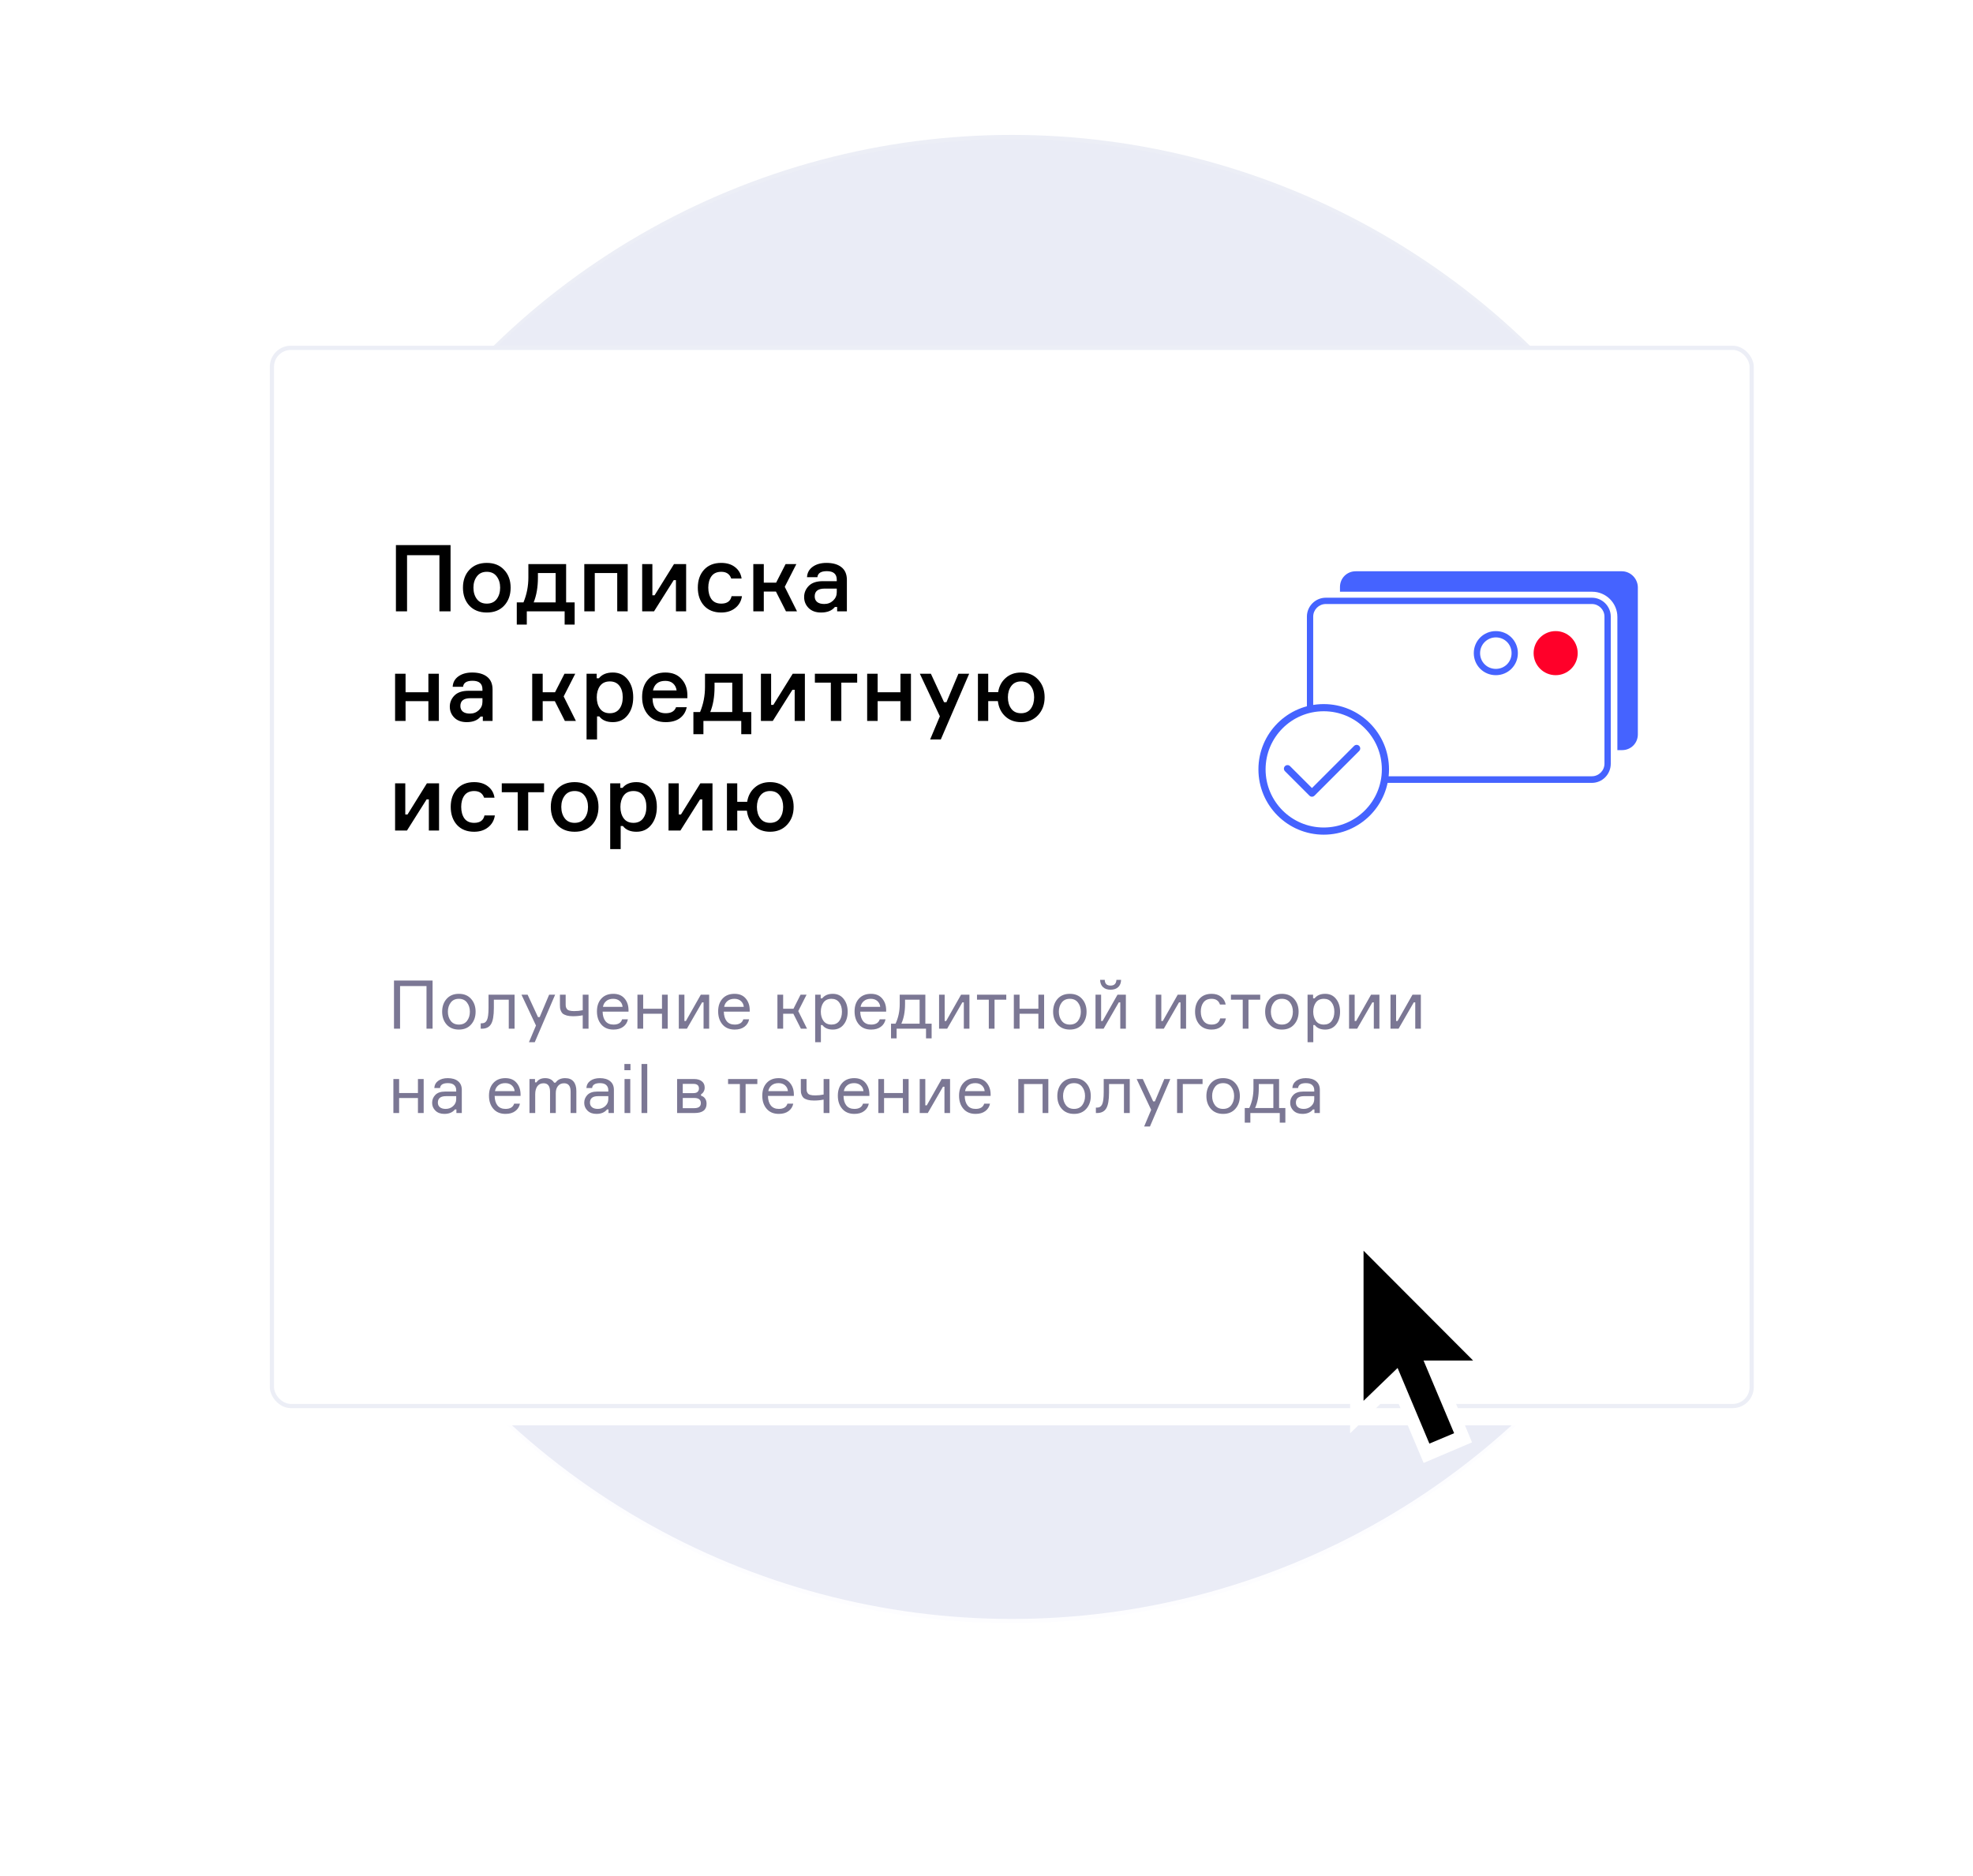<svg width="468" height="445" viewBox="0 0 468 445" fill="none" xmlns="http://www.w3.org/2000/svg">
<circle cx="240" cy="208" r="176" fill="#ECEEF6"/>
<g filter="url(#filter0_f_20246_15911)">
<circle cx="240" cy="209" r="176" fill="#4563FF" fill-opacity="0.01"/>
</g>
<rect x="64.5" y="82.5" width="351" height="251" rx="4.5" fill="white"/>
<path d="M106.994 128.04C106.994 127.319 106.703 126.767 106.12 126.384C105.553 125.985 104.809 125.786 103.889 125.786C101.911 125.786 100.776 126.522 100.485 127.994H97.633C97.817 126.522 98.461 125.372 99.565 124.544C100.669 123.701 102.118 123.279 103.912 123.279C105.752 123.279 107.193 123.701 108.236 124.544C109.294 125.372 109.823 126.422 109.823 127.695C109.823 129.274 109.256 130.371 108.121 130.984V131.536C109.67 132.165 110.444 133.422 110.444 135.308C110.444 136.719 109.869 137.907 108.719 138.873C107.569 139.824 105.99 140.299 103.981 140.299C101.88 140.299 100.247 139.854 99.082 138.965C97.917 138.076 97.219 136.834 96.989 135.239H99.887C100.316 136.941 101.689 137.792 104.004 137.792C105.093 137.792 105.959 137.57 106.603 137.125C107.247 136.665 107.569 136.029 107.569 135.216C107.569 133.56 106.473 132.732 104.28 132.732H101.75V130.271H104.28C105.231 130.271 105.921 130.064 106.35 129.65C106.779 129.236 106.994 128.699 106.994 128.04ZM120.696 140V138.919H120.144C119.408 139.839 118.258 140.299 116.694 140.299C115.406 140.299 114.386 139.931 113.635 139.195C112.884 138.444 112.508 137.531 112.508 136.458C112.508 135.4 112.891 134.48 113.658 133.698C114.425 132.916 115.59 132.525 117.154 132.525H120.604V132.18C120.604 130.754 119.784 130.041 118.143 130.041C116.686 130.041 115.904 130.539 115.797 131.536H113.221C113.282 130.447 113.75 129.589 114.624 128.96C115.513 128.316 116.656 127.994 118.051 127.994C119.63 127.994 120.865 128.347 121.754 129.052C122.659 129.757 123.111 130.815 123.111 132.226V140H120.696ZM117.499 138.183C118.373 138.183 119.109 137.899 119.707 137.332C120.305 136.765 120.604 136.075 120.604 135.262V134.365H117.614C115.958 134.365 115.13 135.009 115.13 136.297C115.13 136.895 115.337 137.363 115.751 137.7C116.165 138.022 116.748 138.183 117.499 138.183ZM139.631 128.293H142.161V137.792H144.277V143.289H141.793V140H126.544V128.293H129.074V137.792H133.099V128.293H135.606V137.792H139.631V128.293ZM149.613 140H146.669V128.293H149.199V136.021H149.751L154.558 128.293H157.571V140H155.041V132.272H154.489L149.613 140ZM160.052 130.501V128.293H170.54V130.501H166.607V140H164.008V130.501H160.052ZM180.33 140V138.919H179.778C179.042 139.839 177.892 140.299 176.328 140.299C175.04 140.299 174.02 139.931 173.269 139.195C172.517 138.444 172.142 137.531 172.142 136.458C172.142 135.4 172.525 134.48 173.292 133.698C174.058 132.916 175.224 132.525 176.788 132.525H180.238V132.18C180.238 130.754 179.417 130.041 177.777 130.041C176.32 130.041 175.538 130.539 175.431 131.536H172.855C172.916 130.447 173.384 129.589 174.258 128.96C175.147 128.316 176.289 127.994 177.685 127.994C179.264 127.994 180.498 128.347 181.388 129.052C182.292 129.757 182.745 130.815 182.745 132.226V140H180.33ZM177.133 138.183C178.007 138.183 178.743 137.899 179.341 137.332C179.939 136.765 180.238 136.075 180.238 135.262V134.365H177.248C175.592 134.365 174.764 135.009 174.764 136.297C174.764 136.895 174.971 137.363 175.385 137.7C175.799 138.022 176.381 138.183 177.133 138.183ZM193.476 129.719C194.549 128.569 195.991 127.994 197.8 127.994C199.609 127.994 201.043 128.569 202.101 129.719C203.174 130.854 203.711 132.326 203.711 134.135C203.711 135.96 203.174 137.447 202.101 138.597C201.043 139.732 199.609 140.299 197.8 140.299C195.991 140.299 194.549 139.732 193.476 138.597C192.418 137.447 191.889 135.96 191.889 134.135C191.889 132.326 192.418 130.854 193.476 129.719ZM195.339 136.964C195.906 137.715 196.727 138.091 197.8 138.091C198.873 138.091 199.694 137.715 200.261 136.964C200.828 136.197 201.112 135.254 201.112 134.135C201.112 133.031 200.828 132.103 200.261 131.352C199.694 130.585 198.873 130.202 197.8 130.202C196.727 130.202 195.906 130.585 195.339 131.352C194.772 132.103 194.488 133.031 194.488 134.135C194.488 135.254 194.772 136.197 195.339 136.964ZM205.289 130.501V128.293H215.777V130.501H211.844V140H209.245V130.501H205.289ZM97.794 168V156.293H101.497L104.119 161.422H104.671L107.27 156.293H110.95V168H108.42V159.582H107.868L105.591 163.975H103.153L100.876 159.582H100.324V168H97.794ZM115.424 157.719C116.498 156.569 117.939 155.994 119.748 155.994C121.558 155.994 122.991 156.569 124.049 157.719C125.123 158.854 125.659 160.326 125.659 162.135C125.659 163.96 125.123 165.447 124.049 166.597C122.991 167.732 121.558 168.299 119.748 168.299C117.939 168.299 116.498 167.732 115.424 166.597C114.366 165.447 113.837 163.96 113.837 162.135C113.837 160.326 114.366 158.854 115.424 157.719ZM117.287 164.964C117.855 165.715 118.675 166.091 119.748 166.091C120.822 166.091 121.642 165.715 122.209 164.964C122.777 164.197 123.06 163.254 123.06 162.135C123.06 161.031 122.777 160.103 122.209 159.352C121.642 158.585 120.822 158.202 119.748 158.202C118.675 158.202 117.855 158.585 117.287 159.352C116.72 160.103 116.436 161.031 116.436 162.135C116.436 163.254 116.72 164.197 117.287 164.964ZM141.652 156.293H144.182V168H128.565V156.293H131.095V165.792H135.12V156.293H137.627V165.792H141.652V156.293ZM158.304 161.491V162.365H149.656C149.732 164.849 150.829 166.091 152.945 166.091C154.279 166.091 155.13 165.593 155.498 164.596H158.143C157.913 165.731 157.353 166.635 156.464 167.31C155.574 167.969 154.394 168.299 152.922 168.299C151.112 168.299 149.686 167.724 148.644 166.574C147.601 165.424 147.08 163.921 147.08 162.066C147.08 160.226 147.593 158.754 148.621 157.65C149.663 156.546 151.074 155.994 152.853 155.994C154.539 155.994 155.858 156.515 156.809 157.558C157.775 158.585 158.273 159.896 158.304 161.491ZM152.83 158.064C151.143 158.064 150.123 158.854 149.771 160.433H155.636C155.544 159.743 155.26 159.176 154.785 158.731C154.309 158.286 153.658 158.064 152.83 158.064ZM172.035 168H169.436V163.101H163.778V168H161.179V156.293H163.778V160.893H169.436V156.293H172.035V168ZM186.477 168H183.878V163.101H178.22V168H175.621V156.293H178.22V160.893H183.878V156.293H186.477V168ZM193.008 168H190.064V156.293H192.594V164.021H193.146L197.953 156.293H200.966V168H198.436V160.272H197.884L193.008 168ZM203.884 156.293H206.483V159.674C206.483 159.996 206.498 160.249 206.529 160.433C206.575 160.617 206.675 160.824 206.828 161.054C206.981 161.269 207.242 161.43 207.61 161.537C207.978 161.644 208.461 161.698 209.059 161.698C209.887 161.698 210.738 161.606 211.612 161.422V156.293H214.234V168H211.612V163.584C210.585 163.799 209.488 163.906 208.323 163.906C207.342 163.906 206.537 163.806 205.908 163.607C205.279 163.392 204.827 163.078 204.551 162.664C204.275 162.25 204.091 161.851 203.999 161.468C203.922 161.085 203.884 160.602 203.884 160.019V156.293ZM228.359 161.491V162.365H219.711C219.788 164.849 220.884 166.091 223 166.091C224.334 166.091 225.185 165.593 225.553 164.596H228.198C227.968 165.731 227.409 166.635 226.519 167.31C225.63 167.969 224.449 168.299 222.977 168.299C221.168 168.299 219.742 167.724 218.699 166.574C217.657 165.424 217.135 163.921 217.135 162.066C217.135 160.226 217.649 158.754 218.676 157.65C219.719 156.546 221.13 155.994 222.908 155.994C224.595 155.994 225.914 156.515 226.864 157.558C227.83 158.585 228.329 159.896 228.359 161.491ZM222.885 158.064C221.199 158.064 220.179 158.854 219.826 160.433H225.691C225.599 159.743 225.316 159.176 224.84 158.731C224.365 158.286 223.713 158.064 222.885 158.064ZM238.916 164.251H241.492C241.308 165.478 240.749 166.459 239.813 167.195C238.893 167.931 237.736 168.299 236.34 168.299C234.546 168.299 233.128 167.732 232.085 166.597C231.058 165.447 230.544 163.96 230.544 162.135C230.544 160.31 231.058 158.831 232.085 157.696C233.128 156.561 234.546 155.994 236.34 155.994C237.751 155.994 238.901 156.347 239.79 157.052C240.695 157.757 241.232 158.693 241.4 159.858H238.824C238.441 158.754 237.621 158.202 236.363 158.202C235.275 158.202 234.462 158.57 233.925 159.306C233.404 160.042 233.143 160.977 233.143 162.112C233.143 163.277 233.404 164.236 233.925 164.987C234.462 165.723 235.275 166.091 236.363 166.091C237.805 166.091 238.656 165.478 238.916 164.251ZM243.203 158.501V156.293H253.691V158.501H249.758V168H247.159V158.501H243.203ZM264.814 161.537V162.066C265.397 162.219 265.864 162.534 266.217 163.009C266.585 163.469 266.769 164.059 266.769 164.78C266.769 165.838 266.409 166.643 265.688 167.195C264.983 167.732 263.963 168 262.629 168H256.166V156.293H262.422C263.603 156.293 264.515 156.554 265.159 157.075C265.803 157.596 266.125 158.325 266.125 159.26C266.125 159.781 265.995 160.249 265.734 160.663C265.489 161.062 265.182 161.353 264.814 161.537ZM258.719 166.022H262.146C263.48 166.022 264.147 165.508 264.147 164.481C264.147 163.438 263.48 162.917 262.146 162.917H258.719V166.022ZM258.719 158.271V161.031H261.87C262.437 161.031 262.851 160.901 263.112 160.64C263.388 160.379 263.526 160.05 263.526 159.651C263.526 158.731 262.974 158.271 261.87 158.271H258.719ZM276.979 168V166.919H276.427C275.691 167.839 274.541 168.299 272.977 168.299C271.689 168.299 270.669 167.931 269.918 167.195C269.167 166.444 268.791 165.531 268.791 164.458C268.791 163.4 269.174 162.48 269.941 161.698C270.708 160.916 271.873 160.525 273.437 160.525H276.887V160.18C276.887 158.754 276.067 158.041 274.426 158.041C272.969 158.041 272.187 158.539 272.08 159.536H269.504C269.565 158.447 270.033 157.589 270.907 156.96C271.796 156.316 272.939 155.994 274.334 155.994C275.913 155.994 277.148 156.347 278.037 157.052C278.942 157.757 279.394 158.815 279.394 160.226V168H276.979ZM273.782 166.183C274.656 166.183 275.392 165.899 275.99 165.332C276.588 164.765 276.887 164.075 276.887 163.262V162.365H273.897C272.241 162.365 271.413 163.009 271.413 164.297C271.413 164.895 271.62 165.363 272.034 165.7C272.448 166.022 273.031 166.183 273.782 166.183Z" fill="black"/>
<path d="M98.534 217.852H104.456V219H97.274V209.004H104.232V210.152H98.534V213.246H103.126V214.394H98.534V217.852ZM110.836 216.872H112.026C111.886 217.581 111.555 218.146 111.032 218.566C110.519 218.977 109.861 219.182 109.058 219.182C107.994 219.182 107.154 218.837 106.538 218.146C105.931 217.446 105.628 216.555 105.628 215.472C105.628 214.38 105.931 213.489 106.538 212.798C107.145 212.107 107.985 211.762 109.058 211.762C109.87 211.762 110.528 211.967 111.032 212.378C111.545 212.779 111.863 213.316 111.984 213.988H110.794C110.542 213.195 109.963 212.798 109.058 212.798C108.302 212.798 107.737 213.05 107.364 213.554C107 214.049 106.818 214.679 106.818 215.444C106.818 216.219 107.005 216.863 107.378 217.376C107.751 217.889 108.311 218.146 109.058 218.146C110.047 218.146 110.64 217.721 110.836 216.872ZM113.002 219V217.88H113.24C113.735 217.88 114.09 217.651 114.304 217.194C114.519 216.727 114.626 215.887 114.626 214.674V211.944H120.03V219H118.826V212.98H115.732V214.702C115.732 216.298 115.536 217.413 115.144 218.048C114.762 218.683 114.127 219 113.24 219H113.002ZM123.998 219H122.318V211.944H123.48V217.404H123.788L126.882 211.944H128.618V219H127.456V213.54H127.148L123.998 219ZM139.686 219L138.118 215.892H136.004V219H134.814V211.944H136.004V214.856H138.146L139.616 211.944H140.862L139.14 215.346L140.96 219H139.686ZM146.036 212.798C145.299 212.798 144.743 213.055 144.37 213.568C144.006 214.081 143.824 214.716 143.824 215.472C143.824 216.228 144.006 216.863 144.37 217.376C144.743 217.889 145.299 218.146 146.036 218.146C146.727 218.146 147.259 217.903 147.632 217.418C148.015 216.923 148.206 216.275 148.206 215.472C148.206 214.669 148.015 214.025 147.632 213.54C147.259 213.045 146.727 212.798 146.036 212.798ZM142.648 211.944H143.796V212.7H144.104C144.608 212.075 145.341 211.762 146.302 211.762C147.254 211.762 148.005 212.112 148.556 212.812C149.116 213.512 149.396 214.399 149.396 215.472C149.396 216.564 149.116 217.455 148.556 218.146C148.005 218.837 147.254 219.182 146.302 219.182C145.331 219.182 144.613 218.869 144.146 218.244H143.838V221.8H142.648V211.944ZM157.379 215.052V215.458H152.003C152.022 216.307 152.223 216.97 152.605 217.446C152.988 217.913 153.539 218.146 154.257 218.146C155.228 218.146 155.825 217.782 156.049 217.054H157.253C157.132 217.689 156.81 218.202 156.287 218.594C155.774 218.986 155.097 219.182 154.257 219.182C153.184 219.182 152.344 218.832 151.737 218.132C151.131 217.432 150.827 216.522 150.827 215.402C150.827 214.301 151.131 213.419 151.737 212.756C152.344 212.093 153.175 211.762 154.229 211.762C155.228 211.762 155.998 212.079 156.539 212.714C157.081 213.339 157.361 214.119 157.379 215.052ZM154.201 212.798C153.595 212.798 153.109 212.957 152.745 213.274C152.381 213.582 152.157 213.979 152.073 214.464H156.147C156.11 213.988 155.919 213.591 155.573 213.274C155.228 212.957 154.771 212.798 154.201 212.798ZM165.518 217.964H166.82V221.002H165.658V219H159.554V221.002H158.392V217.964H159.33C159.909 216.732 160.198 215.369 160.198 213.876V211.944H165.518V217.964ZM164.328 217.964V212.98H161.304V213.876C161.304 215.472 161.047 216.835 160.534 217.964H164.328ZM170.045 219H168.365V211.944H169.527V217.404H169.835L172.929 211.944H174.665V219H173.503V213.54H173.195L170.045 219ZM176.236 212.98V211.944H182.312V212.98H179.876V219H178.686V212.98H176.236ZM188.898 219H187.218V211.944H188.38V217.404H188.688L191.782 211.944H193.518V219H192.356V213.54H192.048L188.898 219ZM195.02 219V217.88H195.258C195.753 217.88 196.107 217.651 196.322 217.194C196.537 216.727 196.644 215.887 196.644 214.674V211.944H202.048V219H200.844V212.98H197.75V214.702C197.75 216.298 197.554 217.413 197.162 218.048C196.779 218.683 196.145 219 195.258 219H195.02ZM206.016 219H204.336V211.944H205.498V217.404H205.806L208.9 211.944H210.636V219H209.474V213.54H209.166L206.016 219ZM223.062 219H221.872V212.98H218.022V219H216.832V211.944H223.062V219ZM229.857 219V218.258H229.549C229.064 218.874 228.331 219.182 227.351 219.182C226.576 219.182 225.96 218.958 225.503 218.51C225.046 218.062 224.817 217.521 224.817 216.886C224.817 216.242 225.041 215.691 225.489 215.234C225.937 214.777 226.614 214.548 227.519 214.548H229.815V214.268C229.815 213.82 229.675 213.465 229.395 213.204C229.115 212.933 228.681 212.798 228.093 212.798C227.066 212.798 226.52 213.139 226.455 213.82H225.265C225.312 213.176 225.587 212.672 226.091 212.308C226.604 211.944 227.262 211.762 228.065 211.762C228.97 211.762 229.68 211.972 230.193 212.392C230.716 212.812 230.977 213.414 230.977 214.198V219H229.857ZM227.645 218.146C228.233 218.146 228.742 217.955 229.171 217.572C229.6 217.18 229.815 216.704 229.815 216.144V215.5H227.701C226.572 215.5 226.007 215.948 226.007 216.844C226.007 217.245 226.147 217.563 226.427 217.796C226.716 218.029 227.122 218.146 227.645 218.146ZM237.93 216.872H239.12C238.98 217.581 238.648 218.146 238.126 218.566C237.612 218.977 236.954 219.182 236.152 219.182C235.088 219.182 234.248 218.837 233.632 218.146C233.025 217.446 232.722 216.555 232.722 215.472C232.722 214.38 233.025 213.489 233.632 212.798C234.238 212.107 235.078 211.762 236.152 211.762C236.964 211.762 237.622 211.967 238.126 212.378C238.639 212.779 238.956 213.316 239.078 213.988H237.888C237.636 213.195 237.057 212.798 236.152 212.798C235.396 212.798 234.831 213.05 234.458 213.554C234.094 214.049 233.912 214.679 233.912 215.444C233.912 216.219 234.098 216.863 234.472 217.376C234.845 217.889 235.405 218.146 236.152 218.146C237.141 218.146 237.734 217.721 237.93 216.872ZM247.124 219H245.934V212.98H242.084V219H240.894V211.944H247.124V219ZM249.915 212.812C250.541 212.112 251.39 211.762 252.463 211.762C253.537 211.762 254.381 212.112 254.997 212.812C255.623 213.512 255.935 214.399 255.935 215.472C255.935 216.545 255.623 217.432 254.997 218.132C254.381 218.832 253.537 219.182 252.463 219.182C251.39 219.182 250.541 218.832 249.915 218.132C249.299 217.432 248.991 216.545 248.991 215.472C248.991 214.399 249.299 213.512 249.915 212.812ZM250.769 217.376C251.161 217.889 251.726 218.146 252.463 218.146C253.201 218.146 253.765 217.889 254.157 217.376C254.549 216.853 254.745 216.219 254.745 215.472C254.745 214.725 254.549 214.095 254.157 213.582C253.765 213.059 253.201 212.798 252.463 212.798C251.726 212.798 251.161 213.059 250.769 213.582C250.377 214.095 250.181 214.725 250.181 215.472C250.181 216.219 250.377 216.853 250.769 217.376ZM261.181 212.798C260.443 212.798 259.888 213.055 259.515 213.568C259.151 214.081 258.969 214.716 258.969 215.472C258.969 216.228 259.151 216.863 259.515 217.376C259.888 217.889 260.443 218.146 261.181 218.146C261.871 218.146 262.403 217.903 262.777 217.418C263.159 216.923 263.351 216.275 263.351 215.472C263.351 214.669 263.159 214.025 262.777 213.54C262.403 213.045 261.871 212.798 261.181 212.798ZM257.793 211.944H258.941V212.7H259.249C259.753 212.075 260.485 211.762 261.447 211.762C262.399 211.762 263.15 212.112 263.701 212.812C264.261 213.512 264.541 214.399 264.541 215.472C264.541 216.564 264.261 217.455 263.701 218.146C263.15 218.837 262.399 219.182 261.447 219.182C260.476 219.182 259.757 218.869 259.291 218.244H258.983V221.8H257.793V211.944ZM265.541 212.98V211.944H271.617V212.98H269.181V219H267.991V212.98H265.541ZM279.473 219H278.283V215.892H274.377V219H273.187V211.944H274.377V214.856H278.283V211.944H279.473V219ZM281.773 211.944H282.963V214.296H284.909C285.758 214.296 286.412 214.501 286.869 214.912C287.336 215.323 287.569 215.897 287.569 216.634C287.569 217.381 287.336 217.964 286.869 218.384C286.412 218.795 285.758 219 284.909 219H281.773V211.944ZM282.963 215.304V217.964H284.741C285.329 217.964 285.749 217.852 286.001 217.628C286.253 217.404 286.379 217.073 286.379 216.634C286.379 216.195 286.253 215.864 286.001 215.64C285.749 215.416 285.329 215.304 284.741 215.304H282.963ZM288.703 211.944H289.893V219H288.703V211.944ZM298.309 215.052V215.458H292.933C292.952 216.307 293.152 216.97 293.535 217.446C293.918 217.913 294.468 218.146 295.187 218.146C296.158 218.146 296.755 217.782 296.979 217.054H298.183C298.062 217.689 297.74 218.202 297.217 218.594C296.704 218.986 296.027 219.182 295.187 219.182C294.114 219.182 293.274 218.832 292.667 218.132C292.06 217.432 291.757 216.522 291.757 215.402C291.757 214.301 292.06 213.419 292.667 212.756C293.274 212.093 294.104 211.762 295.159 211.762C296.158 211.762 296.928 212.079 297.469 212.714C298.01 213.339 298.29 214.119 298.309 215.052ZM295.131 212.798C294.524 212.798 294.039 212.957 293.675 213.274C293.311 213.582 293.087 213.979 293.003 214.464H297.077C297.04 213.988 296.848 213.591 296.503 213.274C296.158 212.957 295.7 212.798 295.131 212.798ZM310.344 217.964H311.646V221.002H310.484V219H304.38V221.002H303.218V217.964H304.156C304.735 216.732 305.024 215.369 305.024 213.876V211.944H310.344V217.964ZM309.154 217.964V212.98H306.13V213.876C306.13 215.472 305.873 216.835 305.36 217.964H309.154ZM317.685 219V218.258H317.377C316.892 218.874 316.159 219.182 315.179 219.182C314.404 219.182 313.788 218.958 313.331 218.51C312.874 218.062 312.645 217.521 312.645 216.886C312.645 216.242 312.869 215.691 313.317 215.234C313.765 214.777 314.442 214.548 315.347 214.548H317.643V214.268C317.643 213.82 317.503 213.465 317.223 213.204C316.943 212.933 316.509 212.798 315.921 212.798C314.894 212.798 314.348 213.139 314.283 213.82H313.093C313.14 213.176 313.415 212.672 313.919 212.308C314.432 211.944 315.09 211.762 315.893 211.762C316.798 211.762 317.508 211.972 318.021 212.392C318.544 212.812 318.805 213.414 318.805 214.198V219H317.685ZM315.473 218.146C316.061 218.146 316.57 217.955 316.999 217.572C317.428 217.18 317.643 216.704 317.643 216.144V215.5H315.529C314.4 215.5 313.835 215.948 313.835 216.844C313.835 217.245 313.975 217.563 314.255 217.796C314.544 218.029 314.95 218.146 315.473 218.146ZM327.27 219H326.08V215.892H322.174V219H320.984V211.944H322.174V214.856H326.08V211.944H327.27V219ZM335.856 219H334.666V215.892H330.76V219H329.57V211.944H330.76V214.856H334.666V211.944H335.856V219ZM338.156 211.944H339.346V214.296H341.292C342.141 214.296 342.794 214.501 343.252 214.912C343.718 215.323 343.952 215.897 343.952 216.634C343.952 217.381 343.718 217.964 343.252 218.384C342.794 218.795 342.141 219 341.292 219H338.156V211.944ZM339.346 215.304V217.964H341.124C341.712 217.964 342.132 217.852 342.384 217.628C342.636 217.404 342.762 217.073 342.762 216.634C342.762 216.195 342.636 215.864 342.384 215.64C342.132 215.416 341.712 215.304 341.124 215.304H339.346ZM345.086 211.944H346.276V219H345.086V211.944ZM354.692 215.052V215.458H349.316C349.334 216.307 349.535 216.97 349.918 217.446C350.3 217.913 350.851 218.146 351.57 218.146C352.54 218.146 353.138 217.782 353.362 217.054H354.566C354.444 217.689 354.122 218.202 353.6 218.594C353.086 218.986 352.41 219.182 351.57 219.182C350.496 219.182 349.656 218.832 349.05 218.132C348.443 217.432 348.14 216.522 348.14 215.402C348.14 214.301 348.443 213.419 349.05 212.756C349.656 212.093 350.487 211.762 351.542 211.762C352.54 211.762 353.31 212.079 353.852 212.714C354.393 213.339 354.673 214.119 354.692 215.052ZM351.514 212.798C350.907 212.798 350.422 212.957 350.058 213.274C349.694 213.582 349.47 213.979 349.386 214.464H353.46C353.422 213.988 353.231 213.591 352.886 213.274C352.54 212.957 352.083 212.798 351.514 212.798ZM97.638 229.812C98.263 229.112 99.113 228.762 100.186 228.762C101.259 228.762 102.104 229.112 102.72 229.812C103.345 230.512 103.658 231.399 103.658 232.472C103.658 233.545 103.345 234.432 102.72 235.132C102.104 235.832 101.259 236.182 100.186 236.182C99.113 236.182 98.263 235.832 97.638 235.132C97.022 234.432 96.714 233.545 96.714 232.472C96.714 231.399 97.022 230.512 97.638 229.812ZM98.492 234.376C98.884 234.889 99.449 235.146 100.186 235.146C100.923 235.146 101.488 234.889 101.88 234.376C102.272 233.853 102.468 233.219 102.468 232.472C102.468 231.725 102.272 231.095 101.88 230.582C101.488 230.059 100.923 229.798 100.186 229.798C99.449 229.798 98.884 230.059 98.492 230.582C98.1 231.095 97.904 231.725 97.904 232.472C97.904 233.219 98.1 233.853 98.492 234.376ZM110.387 236L108.819 232.892H106.705V236H105.515V228.944H106.705V231.856H108.847L110.317 228.944H111.563L109.841 232.346L111.661 236H110.387ZM117.843 236V235.258H117.535C117.05 235.874 116.317 236.182 115.337 236.182C114.563 236.182 113.947 235.958 113.489 235.51C113.032 235.062 112.803 234.521 112.803 233.886C112.803 233.242 113.027 232.691 113.475 232.234C113.923 231.777 114.6 231.548 115.505 231.548H117.801V231.268C117.801 230.82 117.661 230.465 117.381 230.204C117.101 229.933 116.667 229.798 116.079 229.798C115.053 229.798 114.507 230.139 114.441 230.82H113.251C113.298 230.176 113.573 229.672 114.077 229.308C114.591 228.944 115.249 228.762 116.051 228.762C116.957 228.762 117.666 228.972 118.179 229.392C118.702 229.812 118.963 230.414 118.963 231.198V236H117.843ZM115.631 235.146C116.219 235.146 116.728 234.955 117.157 234.572C117.587 234.18 117.801 233.704 117.801 233.144V232.5H115.687C114.558 232.5 113.993 232.948 113.993 233.844C113.993 234.245 114.133 234.563 114.413 234.796C114.703 235.029 115.109 235.146 115.631 235.146ZM123.144 232.906L121.786 236H120.54L122.136 232.374L120.638 228.944H121.87L123.144 231.87H124.95V228.944H126.098V231.87H127.904L129.178 228.944H130.41L128.912 232.374L130.522 236H129.262L127.904 232.906H126.098V236H124.95V232.906H123.144ZM134.107 238.8H132.903L134.359 235.342L131.349 228.944H132.623L134.779 233.592H135.129L137.089 228.944H138.335L134.107 238.8ZM139.008 229.98V228.944H145.084V229.98H142.648V236H141.458V229.98H139.008ZM151.318 233.872H152.508C152.368 234.581 152.037 235.146 151.514 235.566C151.001 235.977 150.343 236.182 149.54 236.182C148.476 236.182 147.636 235.837 147.02 235.146C146.414 234.446 146.11 233.555 146.11 232.472C146.11 231.38 146.414 230.489 147.02 229.798C147.627 229.107 148.467 228.762 149.54 228.762C150.352 228.762 151.01 228.967 151.514 229.378C152.028 229.779 152.345 230.316 152.466 230.988H151.276C151.024 230.195 150.446 229.798 149.54 229.798C148.784 229.798 148.22 230.05 147.846 230.554C147.482 231.049 147.3 231.679 147.3 232.444C147.3 233.219 147.487 233.863 147.86 234.376C148.234 234.889 148.794 235.146 149.54 235.146C150.53 235.146 151.122 234.721 151.318 233.872ZM156.565 228.944H160.079V236H158.875V233.214H156.733C156.546 233.214 156.401 233.209 156.299 233.2L155.235 236H153.989L155.179 232.934C154.451 232.589 154.087 231.973 154.087 231.086C154.087 230.405 154.297 229.877 154.717 229.504C155.146 229.131 155.762 228.944 156.565 228.944ZM158.875 229.952H156.691C156.177 229.952 155.813 230.05 155.599 230.246C155.384 230.442 155.277 230.727 155.277 231.1C155.277 231.464 155.384 231.739 155.599 231.926C155.813 232.113 156.177 232.206 156.691 232.206H158.875V229.952ZM172.545 236H171.355V232.892H167.449V236H166.259V228.944H167.449V231.856H171.355V228.944H172.545V236ZM180.963 232.052V232.458H175.587C175.606 233.307 175.807 233.97 176.189 234.446C176.572 234.913 177.123 235.146 177.841 235.146C178.812 235.146 179.409 234.782 179.633 234.054H180.837C180.716 234.689 180.394 235.202 179.871 235.594C179.358 235.986 178.681 236.182 177.841 236.182C176.768 236.182 175.928 235.832 175.321 235.132C174.715 234.432 174.411 233.522 174.411 232.402C174.411 231.301 174.715 230.419 175.321 229.756C175.928 229.093 176.759 228.762 177.813 228.762C178.812 228.762 179.582 229.079 180.123 229.714C180.665 230.339 180.945 231.119 180.963 232.052ZM177.785 229.798C177.179 229.798 176.693 229.957 176.329 230.274C175.965 230.582 175.741 230.979 175.657 231.464H179.731C179.694 230.988 179.503 230.591 179.157 230.274C178.812 229.957 178.355 229.798 177.785 229.798ZM191.682 232.108V232.416C192.028 232.5 192.303 232.687 192.508 232.976C192.723 233.265 192.83 233.629 192.83 234.068C192.83 235.356 192 236 190.338 236H186.712V228.944H190.212C190.922 228.944 191.468 229.103 191.85 229.42C192.242 229.728 192.438 230.162 192.438 230.722C192.438 231.049 192.364 231.333 192.214 231.576C192.074 231.819 191.897 231.996 191.682 232.108ZM187.888 234.992H190.268C191.183 234.992 191.64 234.642 191.64 233.942C191.64 233.233 191.183 232.878 190.268 232.878H187.888V234.992ZM187.888 229.952V231.87H190.1C190.502 231.87 190.791 231.781 190.968 231.604C191.155 231.427 191.248 231.198 191.248 230.918C191.248 230.274 190.866 229.952 190.1 229.952H187.888ZM199.177 236V235.258H198.869C198.384 235.874 197.651 236.182 196.671 236.182C195.896 236.182 195.28 235.958 194.823 235.51C194.366 235.062 194.137 234.521 194.137 233.886C194.137 233.242 194.361 232.691 194.809 232.234C195.257 231.777 195.934 231.548 196.839 231.548H199.135V231.268C199.135 230.82 198.995 230.465 198.715 230.204C198.435 229.933 198.001 229.798 197.413 229.798C196.386 229.798 195.84 230.139 195.775 230.82H194.585C194.632 230.176 194.907 229.672 195.411 229.308C195.924 228.944 196.582 228.762 197.385 228.762C198.29 228.762 199 228.972 199.513 229.392C200.036 229.812 200.297 230.414 200.297 231.198V236H199.177ZM196.965 235.146C197.553 235.146 198.062 234.955 198.491 234.572C198.92 234.18 199.135 233.704 199.135 233.144V232.5H197.021C195.892 232.5 195.327 232.948 195.327 233.844C195.327 234.245 195.467 234.563 195.747 234.796C196.036 235.029 196.442 235.146 196.965 235.146ZM210.344 228.944H211.506V236H202.476V228.944H203.638V234.964H206.41V228.944H207.572V234.964H210.344V228.944ZM215.476 236H213.796V228.944H214.958V234.404H215.266L218.36 228.944H220.096V236H218.934V230.54H218.626L215.476 236ZM222.396 236V228.944H224.286L226.022 232.164H226.33L228.066 228.944H229.928V236H228.766V230.33H228.458L226.82 233.354H225.504L223.866 230.33H223.558V236H222.396ZM233.906 236H232.226V228.944H233.388V234.404H233.696L236.79 228.944H238.526V236H237.364V230.54H237.056L233.906 236ZM241.456 236H240.756V234.376H242.212V236.266L241.428 237.61H240.672L241.456 236.266V236ZM253.302 232.108V232.416C253.647 232.5 253.922 232.687 254.128 232.976C254.342 233.265 254.45 233.629 254.45 234.068C254.45 235.356 253.619 236 251.958 236H248.332V228.944H251.832C252.541 228.944 253.087 229.103 253.47 229.42C253.862 229.728 254.058 230.162 254.058 230.722C254.058 231.049 253.983 231.333 253.834 231.576C253.694 231.819 253.516 231.996 253.302 232.108ZM249.508 234.992H251.888C252.802 234.992 253.26 234.642 253.26 233.942C253.26 233.233 252.802 232.878 251.888 232.878H249.508V234.992ZM249.508 229.952V231.87H251.72C252.121 231.87 252.41 231.781 252.588 231.604C252.774 231.427 252.868 231.198 252.868 230.918C252.868 230.274 252.485 229.952 251.72 229.952H249.508ZM256.302 228.944H257.492V231.296H259.438C260.288 231.296 260.941 231.501 261.398 231.912C261.865 232.323 262.098 232.897 262.098 233.634C262.098 234.381 261.865 234.964 261.398 235.384C260.941 235.795 260.288 236 259.438 236H256.302V228.944ZM257.492 232.304V234.964H259.27C259.858 234.964 260.278 234.852 260.53 234.628C260.782 234.404 260.908 234.073 260.908 233.634C260.908 233.195 260.782 232.864 260.53 232.64C260.278 232.416 259.858 232.304 259.27 232.304H257.492ZM263.232 228.944H264.422V236H263.232V228.944ZM275.391 233.872H276.581C276.441 234.581 276.109 235.146 275.587 235.566C275.073 235.977 274.415 236.182 273.613 236.182C272.549 236.182 271.709 235.837 271.093 235.146C270.486 234.446 270.183 233.555 270.183 232.472C270.183 231.38 270.486 230.489 271.093 229.798C271.699 229.107 272.539 228.762 273.613 228.762C274.425 228.762 275.083 228.967 275.587 229.378C276.1 229.779 276.417 230.316 276.539 230.988H275.349C275.097 230.195 274.518 229.798 273.613 229.798C272.857 229.798 272.292 230.05 271.919 230.554C271.555 231.049 271.373 231.679 271.373 232.444C271.373 233.219 271.559 233.863 271.933 234.376C272.306 234.889 272.866 235.146 273.613 235.146C274.602 235.146 275.195 234.721 275.391 233.872ZM278.355 236V228.944H280.245L281.981 232.164H282.289L284.025 228.944H285.887V236H284.725V230.33H284.417L282.779 233.354H281.463L279.825 230.33H279.517V236H278.355ZM288.675 229.812C289.3 229.112 290.15 228.762 291.223 228.762C292.296 228.762 293.141 229.112 293.757 229.812C294.382 230.512 294.695 231.399 294.695 232.472C294.695 233.545 294.382 234.432 293.757 235.132C293.141 235.832 292.296 236.182 291.223 236.182C290.15 236.182 289.3 235.832 288.675 235.132C288.059 234.432 287.751 233.545 287.751 232.472C287.751 231.399 288.059 230.512 288.675 229.812ZM289.529 234.376C289.921 234.889 290.486 235.146 291.223 235.146C291.96 235.146 292.525 234.889 292.917 234.376C293.309 233.853 293.505 233.219 293.505 232.472C293.505 231.725 293.309 231.095 292.917 230.582C292.525 230.059 291.96 229.798 291.223 229.798C290.486 229.798 289.921 230.059 289.529 230.582C289.137 231.095 288.941 231.725 288.941 232.472C288.941 233.219 289.137 233.853 289.529 234.376ZM298.554 232.906L297.196 236H295.95L297.546 232.374L296.048 228.944H297.28L298.554 231.87H300.36V228.944H301.508V231.87H303.314L304.588 228.944H305.82L304.322 232.374L305.932 236H304.672L303.314 232.906H301.508V236H300.36V232.906H298.554ZM313.526 232.052V232.458H308.15C308.168 233.307 308.369 233.97 308.752 234.446C309.134 234.913 309.685 235.146 310.404 235.146C311.374 235.146 311.972 234.782 312.196 234.054H313.4C313.278 234.689 312.956 235.202 312.434 235.594C311.92 235.986 311.244 236.182 310.404 236.182C309.33 236.182 308.49 235.832 307.884 235.132C307.277 234.432 306.974 233.522 306.974 232.402C306.974 231.301 307.277 230.419 307.884 229.756C308.49 229.093 309.321 228.762 310.376 228.762C311.374 228.762 312.144 229.079 312.686 229.714C313.227 230.339 313.507 231.119 313.526 232.052ZM310.348 229.798C309.741 229.798 309.256 229.957 308.892 230.274C308.528 230.582 308.304 230.979 308.22 231.464H312.294C312.256 230.988 312.065 230.591 311.72 230.274C311.374 229.957 310.917 229.798 310.348 229.798ZM314.418 229.98V228.944H320.494V229.98H318.058V236H316.868V229.98H314.418ZM328.073 232.052V232.458H322.697C322.715 233.307 322.916 233.97 323.299 234.446C323.681 234.913 324.232 235.146 324.951 235.146C325.921 235.146 326.519 234.782 326.743 234.054H327.947C327.825 234.689 327.503 235.202 326.981 235.594C326.467 235.986 325.791 236.182 324.951 236.182C323.877 236.182 323.037 235.832 322.431 235.132C321.824 234.432 321.521 233.522 321.521 232.402C321.521 231.301 321.824 230.419 322.431 229.756C323.037 229.093 323.868 228.762 324.923 228.762C325.921 228.762 326.691 229.079 327.233 229.714C327.774 230.339 328.054 231.119 328.073 232.052ZM324.895 229.798C324.288 229.798 323.803 229.957 323.439 230.274C323.075 230.582 322.851 230.979 322.767 231.464H326.841C326.803 230.988 326.612 230.591 326.267 230.274C325.921 229.957 325.464 229.798 324.895 229.798ZM97.638 246.812C98.263 246.112 99.113 245.762 100.186 245.762C101.259 245.762 102.104 246.112 102.72 246.812C103.345 247.512 103.658 248.399 103.658 249.472C103.658 250.545 103.345 251.432 102.72 252.132C102.104 252.832 101.259 253.182 100.186 253.182C99.113 253.182 98.263 252.832 97.638 252.132C97.022 251.432 96.714 250.545 96.714 249.472C96.714 248.399 97.022 247.512 97.638 246.812ZM98.492 251.376C98.884 251.889 99.449 252.146 100.186 252.146C100.923 252.146 101.488 251.889 101.88 251.376C102.272 250.853 102.468 250.219 102.468 249.472C102.468 248.725 102.272 248.095 101.88 247.582C101.488 247.059 100.923 246.798 100.186 246.798C99.449 246.798 98.884 247.059 98.492 247.582C98.1 248.095 97.904 248.725 97.904 249.472C97.904 250.219 98.1 250.853 98.492 251.376ZM111.745 253H110.555V246.98H106.705V253H105.515V245.944H111.745V253ZM120.164 249.052V249.458H114.788C114.807 250.307 115.008 250.97 115.39 251.446C115.773 251.913 116.324 252.146 117.042 252.146C118.013 252.146 118.61 251.782 118.834 251.054H120.038C119.917 251.689 119.595 252.202 119.072 252.594C118.559 252.986 117.882 253.182 117.042 253.182C115.969 253.182 115.129 252.832 114.522 252.132C113.916 251.432 113.612 250.522 113.612 249.402C113.612 248.301 113.916 247.419 114.522 246.756C115.129 246.093 115.96 245.762 117.014 245.762C118.013 245.762 118.783 246.079 119.324 246.714C119.866 247.339 120.146 248.119 120.164 249.052ZM116.986 246.798C116.38 246.798 115.894 246.957 115.53 247.274C115.166 247.582 114.942 247.979 114.858 248.464H118.932C118.895 247.988 118.704 247.591 118.358 247.274C118.013 246.957 117.556 246.798 116.986 246.798ZM125.405 246.798C124.668 246.798 124.112 247.055 123.739 247.568C123.375 248.081 123.193 248.716 123.193 249.472C123.193 250.228 123.375 250.863 123.739 251.376C124.112 251.889 124.668 252.146 125.405 252.146C126.096 252.146 126.628 251.903 127.001 251.418C127.384 250.923 127.575 250.275 127.575 249.472C127.575 248.669 127.384 248.025 127.001 247.54C126.628 247.045 126.096 246.798 125.405 246.798ZM122.017 245.944H123.165V246.7H123.473C123.977 246.075 124.71 245.762 125.671 245.762C126.623 245.762 127.374 246.112 127.925 246.812C128.485 247.512 128.765 248.399 128.765 249.472C128.765 250.564 128.485 251.455 127.925 252.146C127.374 252.837 126.623 253.182 125.671 253.182C124.7 253.182 123.982 252.869 123.515 252.244H123.207V255.8H122.017V245.944ZM135.124 253V252.258H134.816C134.331 252.874 133.598 253.182 132.618 253.182C131.844 253.182 131.228 252.958 130.77 252.51C130.313 252.062 130.084 251.521 130.084 250.886C130.084 250.242 130.308 249.691 130.756 249.234C131.204 248.777 131.881 248.548 132.786 248.548H135.082V248.268C135.082 247.82 134.942 247.465 134.662 247.204C134.382 246.933 133.948 246.798 133.36 246.798C132.334 246.798 131.788 247.139 131.722 247.82H130.532C130.579 247.176 130.854 246.672 131.358 246.308C131.872 245.944 132.53 245.762 133.332 245.762C134.238 245.762 134.947 245.972 135.46 246.392C135.983 246.812 136.244 247.414 136.244 248.198V253H135.124ZM132.912 252.146C133.5 252.146 134.009 251.955 134.438 251.572C134.868 251.18 135.082 250.704 135.082 250.144V249.5H132.968C131.839 249.5 131.274 249.948 131.274 250.844C131.274 251.245 131.414 251.563 131.694 251.796C131.984 252.029 132.39 252.146 132.912 252.146ZM137.613 246.98V245.944H143.689V246.98H141.253V253H140.063V246.98H137.613ZM146.939 253H145.259V245.944H146.421V251.404H146.729L149.823 245.944H151.559V253H150.397V247.54H150.089L146.939 253ZM158.829 249.108V249.416C159.174 249.5 159.45 249.687 159.655 249.976C159.87 250.265 159.977 250.629 159.977 251.068C159.977 252.356 159.146 253 157.485 253H153.859V245.944H157.359C158.068 245.944 158.614 246.103 158.997 246.42C159.389 246.728 159.585 247.162 159.585 247.722C159.585 248.049 159.51 248.333 159.361 248.576C159.221 248.819 159.044 248.996 158.829 249.108ZM155.035 251.992H157.415C158.33 251.992 158.787 251.642 158.787 250.942C158.787 250.233 158.33 249.878 157.415 249.878H155.035V251.992ZM155.035 246.952V248.87H157.247C157.648 248.87 157.938 248.781 158.115 248.604C158.302 248.427 158.395 248.198 158.395 247.918C158.395 247.274 158.012 246.952 157.247 246.952H155.035ZM168.116 253H166.926V249.892H163.02V253H161.83V245.944H163.02V248.856H166.926V245.944H168.116V253ZM170.906 246.812C171.531 246.112 172.38 245.762 173.454 245.762C174.527 245.762 175.372 246.112 175.988 246.812C176.613 247.512 176.926 248.399 176.926 249.472C176.926 250.545 176.613 251.432 175.988 252.132C175.372 252.832 174.527 253.182 173.454 253.182C172.38 253.182 171.531 252.832 170.906 252.132C170.29 251.432 169.982 250.545 169.982 249.472C169.982 248.399 170.29 247.512 170.906 246.812ZM171.76 251.376C172.152 251.889 172.716 252.146 173.454 252.146C174.191 252.146 174.756 251.889 175.148 251.376C175.54 250.853 175.736 250.219 175.736 249.472C175.736 248.725 175.54 248.095 175.148 247.582C174.756 247.059 174.191 246.798 173.454 246.798C172.716 246.798 172.152 247.059 171.76 247.582C171.368 248.095 171.172 248.725 171.172 249.472C171.172 250.219 171.368 250.853 171.76 251.376ZM183.169 246.812C183.795 246.112 184.644 245.762 185.717 245.762C186.791 245.762 187.635 246.112 188.251 246.812C188.877 247.512 189.189 248.399 189.189 249.472C189.189 250.545 188.877 251.432 188.251 252.132C187.635 252.832 186.791 253.182 185.717 253.182C184.644 253.182 183.795 252.832 183.169 252.132C182.553 251.432 182.245 250.545 182.245 249.472C182.245 248.399 182.553 247.512 183.169 246.812ZM184.023 251.376C184.415 251.889 184.98 252.146 185.717 252.146C186.455 252.146 187.019 251.889 187.411 251.376C187.803 250.853 187.999 250.219 187.999 249.472C187.999 248.725 187.803 248.095 187.411 247.582C187.019 247.059 186.455 246.798 185.717 246.798C184.98 246.798 184.415 247.059 184.023 247.582C183.631 248.095 183.435 248.725 183.435 249.472C183.435 250.219 183.631 250.853 184.023 251.376ZM194.266 246.014C195.302 246.014 196.119 246.355 196.716 247.036C197.314 247.708 197.612 248.562 197.612 249.598C197.612 250.625 197.295 251.479 196.66 252.16C196.035 252.841 195.19 253.182 194.126 253.182C193.006 253.182 192.138 252.813 191.522 252.076C190.916 251.339 190.612 250.284 190.612 248.912C190.612 248.38 190.626 247.904 190.654 247.484C190.692 247.064 190.766 246.625 190.878 246.168C191 245.711 191.158 245.323 191.354 245.006C191.55 244.679 191.821 244.395 192.166 244.152C192.512 243.909 192.922 243.751 193.398 243.676L195.274 243.368C195.536 243.331 195.708 243.279 195.792 243.214C195.886 243.149 195.942 243.018 195.96 242.822H197.066C197.048 243.261 196.94 243.611 196.744 243.872C196.548 244.124 196.194 244.297 195.68 244.39L193.51 244.754C192.922 244.857 192.488 245.104 192.208 245.496C191.938 245.879 191.76 246.392 191.676 247.036H191.984C192.274 246.653 192.596 246.387 192.95 246.238C193.314 246.089 193.753 246.014 194.266 246.014ZM192.39 251.404C192.792 251.899 193.361 252.146 194.098 252.146C194.836 252.146 195.4 251.899 195.792 251.404C196.194 250.9 196.394 250.293 196.394 249.584C196.394 248.875 196.194 248.273 195.792 247.778C195.4 247.283 194.836 247.036 194.098 247.036C193.361 247.036 192.792 247.283 192.39 247.778C191.998 248.273 191.802 248.875 191.802 249.584C191.802 250.293 191.998 250.9 192.39 251.404ZM202.856 246.798C202.119 246.798 201.564 247.055 201.19 247.568C200.826 248.081 200.644 248.716 200.644 249.472C200.644 250.228 200.826 250.863 201.19 251.376C201.564 251.889 202.119 252.146 202.856 252.146C203.547 252.146 204.079 251.903 204.452 251.418C204.835 250.923 205.026 250.275 205.026 249.472C205.026 248.669 204.835 248.025 204.452 247.54C204.079 247.045 203.547 246.798 202.856 246.798ZM199.468 245.944H200.616V246.7H200.924C201.428 246.075 202.161 245.762 203.122 245.762C204.074 245.762 204.826 246.112 205.376 246.812C205.936 247.512 206.216 248.399 206.216 249.472C206.216 250.564 205.936 251.455 205.376 252.146C204.826 252.837 204.074 253.182 203.122 253.182C202.152 253.182 201.433 252.869 200.966 252.244H200.658V255.8H199.468V245.944ZM212.576 253V252.258H212.268C211.782 252.874 211.05 253.182 210.07 253.182C209.295 253.182 208.679 252.958 208.222 252.51C207.764 252.062 207.536 251.521 207.536 250.886C207.536 250.242 207.76 249.691 208.208 249.234C208.656 248.777 209.332 248.548 210.238 248.548H212.534V248.268C212.534 247.82 212.394 247.465 212.114 247.204C211.834 246.933 211.4 246.798 210.812 246.798C209.785 246.798 209.239 247.139 209.174 247.82H207.984C208.03 247.176 208.306 246.672 208.81 246.308C209.323 245.944 209.981 245.762 210.784 245.762C211.689 245.762 212.398 245.972 212.912 246.392C213.434 246.812 213.696 247.414 213.696 248.198V253H212.576ZM210.364 252.146C210.952 252.146 211.46 251.955 211.89 251.572C212.319 251.18 212.534 250.704 212.534 250.144V249.5H210.42C209.29 249.5 208.726 249.948 208.726 250.844C208.726 251.245 208.866 251.563 209.146 251.796C209.435 252.029 209.841 252.146 210.364 252.146ZM215.065 246.98V245.944H221.141V246.98H218.705V253H217.515V246.98H215.065ZM224.391 253H222.711V245.944H223.873V251.404H224.181L227.275 245.944H229.011V253H227.849V247.54H227.541L224.391 253ZM230.582 246.98V245.944H236.658V246.98H234.222V253H233.032V246.98H230.582ZM239.418 245.944V248.296H241.504C242.353 248.296 243.007 248.501 243.464 248.912C243.931 249.323 244.164 249.897 244.164 250.634C244.164 251.381 243.931 251.964 243.464 252.384C243.007 252.795 242.353 253 241.504 253H238.228V245.944H239.418ZM239.418 251.964H241.336C241.924 251.964 242.344 251.852 242.596 251.628C242.848 251.404 242.974 251.073 242.974 250.634C242.974 250.195 242.848 249.864 242.596 249.64C242.344 249.416 241.924 249.304 241.336 249.304H239.418V251.964ZM250.631 250.872H251.821C251.681 251.581 251.35 252.146 250.827 252.566C250.314 252.977 249.656 253.182 248.853 253.182C247.789 253.182 246.949 252.837 246.333 252.146C245.726 251.446 245.423 250.555 245.423 249.472C245.423 248.38 245.726 247.489 246.333 246.798C246.94 246.107 247.78 245.762 248.853 245.762C249.665 245.762 250.323 245.967 250.827 246.378C251.34 246.779 251.658 247.316 251.779 247.988H250.589C250.337 247.195 249.758 246.798 248.853 246.798C248.097 246.798 247.532 247.05 247.159 247.554C246.795 248.049 246.613 248.679 246.613 249.444C246.613 250.219 246.8 250.863 247.173 251.376C247.546 251.889 248.106 252.146 248.853 252.146C249.842 252.146 250.435 251.721 250.631 250.872ZM255.877 245.944H259.391V253H258.187V250.214H256.045C255.859 250.214 255.714 250.209 255.611 250.2L254.547 253H253.301L254.491 249.934C253.763 249.589 253.399 248.973 253.399 248.086C253.399 247.405 253.609 246.877 254.029 246.504C254.459 246.131 255.075 245.944 255.877 245.944ZM258.187 246.952H256.003C255.49 246.952 255.126 247.05 254.911 247.246C254.697 247.442 254.589 247.727 254.589 248.1C254.589 248.464 254.697 248.739 254.911 248.926C255.126 249.113 255.49 249.206 256.003 249.206H258.187V246.952ZM270.542 249.108V249.416C270.887 249.5 271.162 249.687 271.368 249.976C271.582 250.265 271.69 250.629 271.69 251.068C271.69 252.356 270.859 253 269.198 253H265.572V245.944H269.072C269.781 245.944 270.327 246.103 270.71 246.42C271.102 246.728 271.298 247.162 271.298 247.722C271.298 248.049 271.223 248.333 271.074 248.576C270.934 248.819 270.756 248.996 270.542 249.108ZM266.748 251.992H269.128C270.042 251.992 270.5 251.642 270.5 250.942C270.5 250.233 270.042 249.878 269.128 249.878H266.748V251.992ZM266.748 246.952V248.87H268.96C269.361 248.87 269.65 248.781 269.828 248.604C270.014 248.427 270.108 248.198 270.108 247.918C270.108 247.274 269.725 246.952 268.96 246.952H266.748ZM278.825 247.064H281.835C282.899 247.064 283.72 247.325 284.299 247.848C284.887 248.371 285.181 249.099 285.181 250.032C285.181 250.965 284.887 251.693 284.299 252.216C283.72 252.739 282.899 253 281.835 253H277.565V243.004H284.411V244.152H278.825V247.064ZM278.825 251.88H281.625C282.437 251.88 283.02 251.721 283.375 251.404C283.739 251.087 283.921 250.625 283.921 250.018C283.921 248.786 283.156 248.17 281.625 248.17H278.825V251.88ZM287.176 253V243.004H288.436V247.274H291.46L293.462 243.004H294.792L292.552 247.862L294.918 253H293.588L291.46 248.422H288.436V253H287.176ZM296.651 243.004H297.883V251.474H298.191L302.839 243.004H304.813V253H303.581V244.53H303.273L298.625 253H296.651V243.004ZM307.86 253H307.16V251.376H308.616V253.266L307.832 254.61H307.076L307.86 253.266V253ZM317.956 246.014C318.992 246.014 319.809 246.355 320.406 247.036C321.003 247.708 321.302 248.562 321.302 249.598C321.302 250.625 320.985 251.479 320.35 252.16C319.725 252.841 318.88 253.182 317.816 253.182C316.696 253.182 315.828 252.813 315.212 252.076C314.605 251.339 314.302 250.284 314.302 248.912C314.302 248.38 314.316 247.904 314.344 247.484C314.381 247.064 314.456 246.625 314.568 246.168C314.689 245.711 314.848 245.323 315.044 245.006C315.24 244.679 315.511 244.395 315.856 244.152C316.201 243.909 316.612 243.751 317.088 243.676L318.964 243.368C319.225 243.331 319.398 243.279 319.482 243.214C319.575 243.149 319.631 243.018 319.65 242.822H320.756C320.737 243.261 320.63 243.611 320.434 243.872C320.238 244.124 319.883 244.297 319.37 244.39L317.2 244.754C316.612 244.857 316.178 245.104 315.898 245.496C315.627 245.879 315.45 246.392 315.366 247.036H315.674C315.963 246.653 316.285 246.387 316.64 246.238C317.004 246.089 317.443 246.014 317.956 246.014ZM316.08 251.404C316.481 251.899 317.051 252.146 317.788 252.146C318.525 252.146 319.09 251.899 319.482 251.404C319.883 250.9 320.084 250.293 320.084 249.584C320.084 248.875 319.883 248.273 319.482 247.778C319.09 247.283 318.525 247.036 317.788 247.036C317.051 247.036 316.481 247.283 316.08 247.778C315.688 248.273 315.492 248.875 315.492 249.584C315.492 250.293 315.688 250.9 316.08 251.404ZM327.652 253V252.258H327.344C326.858 252.874 326.126 253.182 325.146 253.182C324.371 253.182 323.755 252.958 323.298 252.51C322.84 252.062 322.612 251.521 322.612 250.886C322.612 250.242 322.836 249.691 323.284 249.234C323.732 248.777 324.408 248.548 325.314 248.548H327.61V248.268C327.61 247.82 327.47 247.465 327.19 247.204C326.91 246.933 326.476 246.798 325.888 246.798C324.861 246.798 324.315 247.139 324.25 247.82H323.06C323.106 247.176 323.382 246.672 323.886 246.308C324.399 245.944 325.057 245.762 325.86 245.762C326.765 245.762 327.474 245.972 327.988 246.392C328.51 246.812 328.772 247.414 328.772 248.198V253H327.652ZM325.44 252.146C326.028 252.146 326.536 251.955 326.966 251.572C327.395 251.18 327.61 250.704 327.61 250.144V249.5H325.496C324.366 249.5 323.802 249.948 323.802 250.844C323.802 251.245 323.942 251.563 324.222 251.796C324.511 252.029 324.917 252.146 325.44 252.146ZM337.237 253H336.047V249.892H332.141V253H330.951V245.944H332.141V248.856H336.047V245.944H337.237V253ZM344.409 253L342.841 249.892H340.727V253H339.537V245.944H340.727V248.856H342.869L344.339 245.944H345.585L343.863 249.346L345.683 253H344.409ZM98.828 270H97.148V262.944H98.31V268.404H98.618L101.712 262.944H103.448V270H102.286V264.54H101.978L98.828 270ZM104.95 270V268.88H105.188C105.682 268.88 106.037 268.651 106.252 268.194C106.466 267.727 106.574 266.887 106.574 265.674V262.944H111.978V270H110.774V263.98H107.68V265.702C107.68 267.298 107.484 268.413 107.092 269.048C106.709 269.683 106.074 270 105.188 270H104.95ZM115.945 270H114.265V262.944H115.427V268.404H115.735L118.829 262.944H120.565V270H119.403V264.54H119.095L115.945 270ZM132.991 270H131.801V263.98H127.951V270H126.761V262.944H132.991V270ZM135.783 263.812C136.408 263.112 137.257 262.762 138.331 262.762C139.404 262.762 140.249 263.112 140.865 263.812C141.49 264.512 141.803 265.399 141.803 266.472C141.803 267.545 141.49 268.432 140.865 269.132C140.249 269.832 139.404 270.182 138.331 270.182C137.257 270.182 136.408 269.832 135.783 269.132C135.167 268.432 134.859 267.545 134.859 266.472C134.859 265.399 135.167 264.512 135.783 263.812ZM136.637 268.376C137.029 268.889 137.593 269.146 138.331 269.146C139.068 269.146 139.633 268.889 140.025 268.376C140.417 267.853 140.613 267.219 140.613 266.472C140.613 265.725 140.417 265.095 140.025 264.582C139.633 264.059 139.068 263.798 138.331 263.798C137.593 263.798 137.029 264.059 136.637 264.582C136.245 265.095 136.049 265.725 136.049 266.472C136.049 267.219 136.245 267.853 136.637 268.376ZM142.862 270V268.88H143.1C143.594 268.88 143.949 268.651 144.164 268.194C144.378 267.727 144.486 266.887 144.486 265.674V262.944H149.89V270H148.686V263.98H145.592V265.702C145.592 267.298 145.396 268.413 145.004 269.048C144.621 269.683 143.986 270 143.1 270H142.862ZM153.857 270H152.177V262.944H153.339V268.404H153.647L156.741 262.944H158.477V270H157.315V264.54H157.007L153.857 270ZM165.761 262.944H166.951V268.964H168.239V272.002H167.091V270H160.777V262.944H161.967V268.964H165.761V262.944ZM171.453 270H169.773V262.944H170.935V268.404H171.243L174.337 262.944H176.073V270H174.911V264.54H174.603L171.453 270ZM184.547 262.762C185.592 262.762 186.423 263.117 187.039 263.826C187.655 264.526 187.963 265.408 187.963 266.472C187.963 267.536 187.655 268.423 187.039 269.132C186.423 269.832 185.592 270.182 184.547 270.182C183.576 270.182 182.787 269.874 182.181 269.258C181.583 268.642 181.243 267.853 181.159 266.892H179.549V270H178.373V262.944H179.549V265.856H181.201C181.313 264.932 181.663 264.185 182.251 263.616C182.848 263.047 183.613 262.762 184.547 262.762ZM182.895 268.376C183.277 268.889 183.828 269.146 184.547 269.146C185.265 269.146 185.816 268.889 186.199 268.376C186.581 267.853 186.773 267.219 186.773 266.472C186.773 265.725 186.581 265.095 186.199 264.582C185.816 264.059 185.265 263.798 184.547 263.798C183.828 263.798 183.277 264.059 182.895 264.582C182.512 265.095 182.321 265.725 182.321 266.472C182.321 267.219 182.512 267.853 182.895 268.376ZM195.406 270H193.726V262.944H194.888V268.404H195.196L198.29 262.944H200.026V270H198.864V264.54H198.556L195.406 270ZM207.902 270H206.222V262.944H207.384V268.404H207.692L210.786 262.944H212.522V270H211.36V264.54H211.052L207.902 270ZM219.596 267.872H220.786C220.646 268.581 220.314 269.146 219.792 269.566C219.278 269.977 218.62 270.182 217.818 270.182C216.754 270.182 215.914 269.837 215.298 269.146C214.691 268.446 214.388 267.555 214.388 266.472C214.388 265.38 214.691 264.489 215.298 263.798C215.904 263.107 216.744 262.762 217.818 262.762C218.63 262.762 219.288 262.967 219.792 263.378C220.305 263.779 220.622 264.316 220.744 264.988H219.554C219.302 264.195 218.723 263.798 217.818 263.798C217.062 263.798 216.497 264.05 216.124 264.554C215.76 265.049 215.578 265.679 215.578 266.444C215.578 267.219 215.764 267.863 216.138 268.376C216.511 268.889 217.071 269.146 217.818 269.146C218.807 269.146 219.4 268.721 219.596 267.872ZM228.79 270H227.6V263.98H223.75V270H222.56V262.944H228.79V270ZM234.479 263.798C233.742 263.798 233.187 264.055 232.813 264.568C232.449 265.081 232.267 265.716 232.267 266.472C232.267 267.228 232.449 267.863 232.813 268.376C233.187 268.889 233.742 269.146 234.479 269.146C235.17 269.146 235.702 268.903 236.075 268.418C236.458 267.923 236.649 267.275 236.649 266.472C236.649 265.669 236.458 265.025 236.075 264.54C235.702 264.045 235.17 263.798 234.479 263.798ZM231.091 262.944H232.239V263.7H232.547C233.051 263.075 233.784 262.762 234.745 262.762C235.697 262.762 236.449 263.112 236.999 263.812C237.559 264.512 237.839 265.399 237.839 266.472C237.839 267.564 237.559 268.455 236.999 269.146C236.449 269.837 235.697 270.182 234.745 270.182C233.775 270.182 233.056 269.869 232.589 269.244H232.281V272.8H231.091V262.944ZM244.199 270V269.258H243.891C243.405 269.874 242.673 270.182 241.693 270.182C240.918 270.182 240.302 269.958 239.845 269.51C239.387 269.062 239.159 268.521 239.159 267.886C239.159 267.242 239.383 266.691 239.831 266.234C240.279 265.777 240.955 265.548 241.861 265.548H244.157V265.268C244.157 264.82 244.017 264.465 243.737 264.204C243.457 263.933 243.023 263.798 242.435 263.798C241.408 263.798 240.862 264.139 240.797 264.82H239.607C239.653 264.176 239.929 263.672 240.433 263.308C240.946 262.944 241.604 262.762 242.407 262.762C243.312 262.762 244.021 262.972 244.535 263.392C245.057 263.812 245.319 264.414 245.319 265.198V270H244.199ZM241.987 269.146C242.575 269.146 243.083 268.955 243.513 268.572C243.942 268.18 244.157 267.704 244.157 267.144V266.5H242.043C240.913 266.5 240.349 266.948 240.349 267.844C240.349 268.245 240.489 268.563 240.769 268.796C241.058 269.029 241.464 269.146 241.987 269.146ZM252.468 266.108V266.416C252.813 266.5 253.088 266.687 253.294 266.976C253.508 267.265 253.616 267.629 253.616 268.068C253.616 269.356 252.785 270 251.124 270H247.498V262.944H250.998C251.707 262.944 252.253 263.103 252.636 263.42C253.028 263.728 253.224 264.162 253.224 264.722C253.224 265.049 253.149 265.333 253 265.576C252.86 265.819 252.682 265.996 252.468 266.108ZM248.674 268.992H251.054C251.968 268.992 252.426 268.642 252.426 267.942C252.426 267.233 251.968 266.878 251.054 266.878H248.674V268.992ZM248.674 263.952V265.87H250.886C251.287 265.87 251.576 265.781 251.754 265.604C251.94 265.427 252.034 265.198 252.034 264.918C252.034 264.274 251.651 263.952 250.886 263.952H248.674ZM257.148 270H255.468V262.944H256.63V268.404H256.938L260.032 262.944H261.768V270H260.606V264.54H260.298L257.148 270ZM263.34 263.98V262.944H269.416V263.98H266.98V270H265.79V263.98H263.34ZM272.176 262.944V265.296H274.262C275.111 265.296 275.765 265.501 276.222 265.912C276.689 266.323 276.922 266.897 276.922 267.634C276.922 268.381 276.689 268.964 276.222 269.384C275.765 269.795 275.111 270 274.262 270H270.986V262.944H272.176ZM272.176 268.964H274.094C274.682 268.964 275.102 268.852 275.354 268.628C275.606 268.404 275.732 268.073 275.732 267.634C275.732 267.195 275.606 266.864 275.354 266.64C275.102 266.416 274.682 266.304 274.094 266.304H272.176V268.964ZM287.285 267.872H288.475C288.335 268.581 288.004 269.146 287.481 269.566C286.968 269.977 286.31 270.182 285.507 270.182C284.443 270.182 283.603 269.837 282.987 269.146C282.381 268.446 282.077 267.555 282.077 266.472C282.077 265.38 282.381 264.489 282.987 263.798C283.594 263.107 284.434 262.762 285.507 262.762C286.319 262.762 286.977 262.967 287.481 263.378C287.995 263.779 288.312 264.316 288.433 264.988H287.243C286.991 264.195 286.413 263.798 285.507 263.798C284.751 263.798 284.187 264.05 283.813 264.554C283.449 265.049 283.267 265.679 283.267 266.444C283.267 267.219 283.454 267.863 283.827 268.376C284.201 268.889 284.761 269.146 285.507 269.146C286.497 269.146 287.089 268.721 287.285 267.872ZM291.93 270H290.25V262.944H291.412V268.404H291.72L294.814 262.944H296.55V270H295.388V264.54H295.08L291.93 270ZM298.121 263.98V262.944H304.197V263.98H301.761V270H300.571V263.98H298.121ZM307.671 272.8H306.467L307.923 269.342L304.913 262.944H306.187L308.343 267.592H308.693L310.653 262.944H311.899L307.671 272.8ZM317.658 270V269.258H317.35C316.864 269.874 316.132 270.182 315.152 270.182C314.377 270.182 313.761 269.958 313.304 269.51C312.846 269.062 312.618 268.521 312.618 267.886C312.618 267.242 312.842 266.691 313.29 266.234C313.738 265.777 314.414 265.548 315.32 265.548H317.616V265.268C317.616 264.82 317.476 264.465 317.196 264.204C316.916 263.933 316.482 263.798 315.894 263.798C314.867 263.798 314.321 264.139 314.256 264.82H313.066C313.112 264.176 313.388 263.672 313.892 263.308C314.405 262.944 315.063 262.762 315.866 262.762C316.771 262.762 317.48 262.972 317.994 263.392C318.516 263.812 318.778 264.414 318.778 265.198V270H317.658ZM315.446 269.146C316.034 269.146 316.542 268.955 316.972 268.572C317.401 268.18 317.616 267.704 317.616 267.144V266.5H315.502C314.372 266.5 313.808 266.948 313.808 267.844C313.808 268.245 313.948 268.563 314.228 268.796C314.517 269.029 314.923 269.146 315.446 269.146ZM325.941 262.944H327.131V268.964H328.419V272.002H327.271V270H320.957V262.944H322.147V268.964H325.941V262.944ZM331.633 270H329.953V262.944H331.115V268.404H331.423L334.517 262.944H336.253V270H335.091V264.54H334.783L331.633 270ZM344.726 262.762C345.772 262.762 346.602 263.117 347.218 263.826C347.834 264.526 348.142 265.408 348.142 266.472C348.142 267.536 347.834 268.423 347.218 269.132C346.602 269.832 345.772 270.182 344.726 270.182C343.756 270.182 342.967 269.874 342.36 269.258C341.763 268.642 341.422 267.853 341.338 266.892H339.728V270H338.552V262.944H339.728V265.856H341.38C341.492 264.932 341.842 264.185 342.43 263.616C343.028 263.047 343.793 262.762 344.726 262.762ZM343.074 268.376C343.457 268.889 344.008 269.146 344.726 269.146C345.445 269.146 345.996 268.889 346.378 268.376C346.761 267.853 346.952 267.219 346.952 266.472C346.952 265.725 346.761 265.095 346.378 264.582C345.996 264.059 345.445 263.798 344.726 263.798C344.008 263.798 343.457 264.059 343.074 264.582C342.692 265.095 342.5 265.725 342.5 266.472C342.5 267.219 342.692 267.853 343.074 268.376Z" fill="#7B7794"/>
<g clip-path="url(#clip0_20246_15911)">
<rect width="72" height="72" transform="translate(316 107)" fill="white"/>
<path d="M336.433 116.937C332.935 116.937 329.986 119.337 329.137 122.586H343.729C342.88 119.332 339.982 116.937 336.433 116.937Z" fill="#4563FF"/>
<path d="M337.684 124.482C337.684 125.332 338.385 126.033 339.234 126.033C340.083 126.033 340.785 125.332 340.785 124.482C340.785 123.633 340.083 122.932 339.234 122.932C338.385 122.881 337.684 123.633 337.684 124.482Z" fill="#4563FF"/>
<path d="M376.316 139.324H347.777V132.628C347.777 131.229 346.678 130.131 345.28 130.131H341.431C342.53 129.13 343.379 127.833 343.73 126.384H329.137C329.539 127.884 330.337 129.18 331.435 130.131H327.637C326.239 130.131 325.141 131.229 325.141 132.628V154.419C325.141 155.818 326.239 156.916 327.637 156.916H331.385V145.97C331.385 143.773 333.184 141.973 335.381 141.973H372.167C374.363 141.973 376.163 143.773 376.163 145.97V164.36H376.362C377.76 164.36 378.858 163.262 378.858 161.863V141.825C378.817 140.422 377.714 139.324 376.316 139.324Z" fill="#4563FF"/>
<path d="M332.033 124.482C332.033 125.332 332.735 126.033 333.584 126.033C334.433 126.033 335.134 125.332 335.134 124.482C335.134 123.633 334.433 122.932 333.584 122.932C332.735 122.881 332.033 123.633 332.033 124.482Z" fill="#4563FF"/>
<path d="M372.168 169.063H335.383C333.735 169.063 332.383 167.715 332.383 166.063V145.97C332.383 144.322 333.73 142.97 335.383 142.97H372.168C373.816 142.97 375.168 144.317 375.168 145.97V166.058C375.168 167.711 373.82 169.063 372.168 169.063ZM335.387 143.971C334.289 143.971 333.389 144.871 333.389 145.97V166.058C333.389 167.157 334.289 168.057 335.387 168.057H372.173C373.271 168.057 374.171 167.157 374.171 166.058V145.97C374.171 144.871 373.271 143.971 372.173 143.971H335.387Z" fill="#4563FF"/>
<path d="M358.974 148.669C360.173 148.669 361.124 149.62 361.124 150.82C361.124 152.02 360.173 152.97 358.974 152.97C357.774 152.97 356.823 152.02 356.823 150.82C356.874 149.62 357.824 148.669 358.974 148.669ZM358.974 147.672C357.224 147.672 355.826 149.071 355.826 150.82C355.826 152.569 357.224 153.967 358.974 153.967C360.723 153.967 362.121 152.569 362.121 150.82C362.121 149.071 360.723 147.672 358.974 147.672Z" fill="#4563FF"/>
<path d="M367.372 153.967C369.112 153.967 370.519 152.56 370.519 150.82C370.519 149.08 369.112 147.672 367.372 147.672C365.632 147.672 364.225 149.08 364.225 150.82C364.225 152.56 365.632 153.967 367.372 153.967Z" fill="#FF0029"/>
</g>
<g filter="url(#filter1_d_20246_15911)">
<rect x="60" y="82" width="360" height="252" rx="10" fill="white" shape-rendering="crispEdges"/>
<path d="M93.914 125.292H106.872V141H104.232V127.69H96.554V141H93.914V125.292ZM111.332 131.166C112.358 130.066 113.737 129.516 115.468 129.516C117.198 129.516 118.57 130.066 119.582 131.166C120.608 132.251 121.122 133.659 121.122 135.39C121.122 137.135 120.608 138.558 119.582 139.658C118.57 140.743 117.198 141.286 115.468 141.286C113.737 141.286 112.358 140.743 111.332 139.658C110.32 138.558 109.814 137.135 109.814 135.39C109.814 133.659 110.32 132.251 111.332 131.166ZM113.114 138.096C113.656 138.815 114.441 139.174 115.468 139.174C116.494 139.174 117.279 138.815 117.822 138.096C118.364 137.363 118.636 136.461 118.636 135.39C118.636 134.334 118.364 133.447 117.822 132.728C117.279 131.995 116.494 131.628 115.468 131.628C114.441 131.628 113.656 131.995 113.114 132.728C112.571 133.447 112.3 134.334 112.3 135.39C112.3 136.461 112.571 137.363 113.114 138.096ZM134.286 138.888H136.31V144.146H133.934V141H124.958V144.146H122.582V138.888H124.166C124.943 137.025 125.332 135.045 125.332 132.948V129.802H134.286V138.888ZM131.8 138.888V131.914H127.598V132.97C127.598 135.243 127.26 137.216 126.586 138.888H131.8ZM148.893 141H146.407V131.914H141.083V141H138.597V129.802H148.893V141ZM155.141 141H152.325V129.802H154.745V137.194H155.273L159.871 129.802H162.753V141H160.333V133.608H159.805L155.141 141ZM173.531 137.414H175.995C175.819 138.587 175.283 139.526 174.389 140.23C173.509 140.934 172.401 141.286 171.067 141.286C169.351 141.286 167.994 140.743 166.997 139.658C166.014 138.558 165.523 137.135 165.523 135.39C165.523 133.645 166.014 132.229 166.997 131.144C167.994 130.059 169.351 129.516 171.067 129.516C172.416 129.516 173.516 129.853 174.367 130.528C175.232 131.203 175.745 132.097 175.907 133.212H173.443C173.076 132.156 172.291 131.628 171.089 131.628C170.047 131.628 169.27 131.98 168.757 132.684C168.258 133.388 168.009 134.283 168.009 135.368C168.009 136.483 168.258 137.399 168.757 138.118C169.27 138.822 170.047 139.174 171.089 139.174C172.467 139.174 173.281 138.587 173.531 137.414ZM186.431 141L184.055 136.314H181.173V141H178.687V129.802H181.173V134.202H184.099L186.343 129.802H188.895L186.145 135.192L189.049 141H186.431ZM198.573 141V139.966H198.045C197.341 140.846 196.241 141.286 194.745 141.286C193.513 141.286 192.538 140.934 191.819 140.23C191.101 139.511 190.741 138.639 190.741 137.612C190.741 136.6 191.108 135.72 191.841 134.972C192.575 134.224 193.689 133.85 195.185 133.85H198.485V133.52C198.485 132.156 197.701 131.474 196.131 131.474C194.738 131.474 193.99 131.951 193.887 132.904H191.423C191.482 131.863 191.929 131.041 192.765 130.44C193.616 129.824 194.709 129.516 196.043 129.516C197.554 129.516 198.735 129.853 199.585 130.528C200.451 131.203 200.883 132.215 200.883 133.564V141H198.573ZM195.515 139.262C196.351 139.262 197.055 138.991 197.627 138.448C198.199 137.905 198.485 137.245 198.485 136.468V135.61H195.625C194.041 135.61 193.249 136.226 193.249 137.458C193.249 138.03 193.447 138.477 193.843 138.8C194.239 139.108 194.797 139.262 195.515 139.262ZM104.1 167H101.614V162.314H96.202V167H93.716V155.802H96.202V160.202H101.614V155.802H104.1V167ZM114.526 167V165.966H113.998C113.294 166.846 112.194 167.286 110.698 167.286C109.466 167.286 108.491 166.934 107.772 166.23C107.054 165.511 106.694 164.639 106.694 163.612C106.694 162.6 107.061 161.72 107.794 160.972C108.528 160.224 109.642 159.85 111.138 159.85H114.438V159.52C114.438 158.156 113.654 157.474 112.084 157.474C110.691 157.474 109.943 157.951 109.84 158.904H107.376C107.435 157.863 107.882 157.041 108.718 156.44C109.569 155.824 110.662 155.516 111.996 155.516C113.507 155.516 114.688 155.853 115.538 156.528C116.404 157.203 116.836 158.215 116.836 159.564V167H114.526ZM111.468 165.262C112.304 165.262 113.008 164.991 113.58 164.448C114.152 163.905 114.438 163.245 114.438 162.468V161.61H111.578C109.994 161.61 109.202 162.226 109.202 163.458C109.202 164.03 109.4 164.477 109.796 164.8C110.192 165.108 110.75 165.262 111.468 165.262ZM133.987 167L131.611 162.314H128.729V167H126.243V155.802H128.729V160.202H131.655L133.899 155.802H136.451L133.701 161.192L136.605 167H133.987ZM144.656 157.628C143.629 157.628 142.852 157.987 142.324 158.706C141.811 159.425 141.554 160.319 141.554 161.39C141.554 162.475 141.811 163.377 142.324 164.096C142.852 164.815 143.629 165.174 144.656 165.174C145.639 165.174 146.394 164.829 146.922 164.14C147.45 163.436 147.714 162.519 147.714 161.39C147.714 160.261 147.45 159.351 146.922 158.662C146.394 157.973 145.639 157.628 144.656 157.628ZM139.134 155.802H141.532V156.88H142.06C142.793 155.971 143.893 155.516 145.36 155.516C146.841 155.516 148.015 156.066 148.88 157.166C149.76 158.266 150.2 159.674 150.2 161.39C150.2 163.121 149.76 164.536 148.88 165.636C148.015 166.736 146.841 167.286 145.36 167.286C143.908 167.286 142.837 166.831 142.148 165.922H141.62V171.4H139.134V155.802ZM163.046 160.774V161.61H154.774C154.847 163.986 155.896 165.174 157.92 165.174C159.196 165.174 160.01 164.697 160.362 163.744H162.892C162.672 164.829 162.137 165.695 161.286 166.34C160.435 166.971 159.306 167.286 157.898 167.286C156.167 167.286 154.803 166.736 153.806 165.636C152.809 164.536 152.31 163.099 152.31 161.324C152.31 159.564 152.801 158.156 153.784 157.1C154.781 156.044 156.131 155.516 157.832 155.516C159.445 155.516 160.707 156.015 161.616 157.012C162.54 157.995 163.017 159.249 163.046 160.774ZM157.81 157.496C156.197 157.496 155.221 158.251 154.884 159.762H160.494C160.406 159.102 160.135 158.559 159.68 158.134C159.225 157.709 158.602 157.496 157.81 157.496ZM176.18 164.888H178.204V170.146H175.828V167H166.852V170.146H164.476V164.888H166.06C166.837 163.025 167.226 161.045 167.226 158.948V155.802H176.18V164.888ZM173.694 164.888V157.914H169.492V158.97C169.492 161.243 169.155 163.216 168.48 164.888H173.694ZM183.307 167H180.491V155.802H182.911V163.194H183.439L188.037 155.802H190.919V167H188.499V159.608H187.971L183.307 167ZM193.293 157.914V155.802H203.325V157.914H199.563V167H197.077V157.914H193.293ZM216.077 167H213.591V162.314H208.179V167H205.693V155.802H208.179V160.202H213.591V155.802H216.077V167ZM223.159 171.4H220.629L222.939 165.9L218.187 155.802H220.805L223.929 162.556H224.501L227.339 155.802H229.891L223.159 171.4ZM242.198 155.516C243.87 155.516 245.219 156.073 246.246 157.188C247.273 158.288 247.786 159.689 247.786 161.39C247.786 163.091 247.273 164.499 246.246 165.614C245.219 166.729 243.87 167.286 242.198 167.286C240.673 167.286 239.419 166.824 238.436 165.9C237.453 164.976 236.874 163.773 236.698 162.292H234.41V167H231.968V155.802H234.41V160.18H236.764C236.984 158.787 237.578 157.665 238.546 156.814C239.514 155.949 240.731 155.516 242.198 155.516ZM242.198 165.174C243.21 165.174 243.98 164.815 244.508 164.096C245.036 163.363 245.3 162.461 245.3 161.39C245.3 160.334 245.036 159.447 244.508 158.728C243.98 157.995 243.21 157.628 242.198 157.628C241.186 157.628 240.409 157.995 239.866 158.728C239.338 159.447 239.074 160.334 239.074 161.39C239.074 162.475 239.338 163.377 239.866 164.096C240.394 164.815 241.171 165.174 242.198 165.174ZM96.532 193H93.716V181.802H96.136V189.194H96.664L101.262 181.802H104.144V193H101.724V185.608H101.196L96.532 193ZM114.921 189.414H117.385C117.209 190.587 116.674 191.526 115.779 192.23C114.899 192.934 113.792 193.286 112.457 193.286C110.741 193.286 109.385 192.743 108.387 191.658C107.405 190.558 106.913 189.135 106.913 187.39C106.913 185.645 107.405 184.229 108.387 183.144C109.385 182.059 110.741 181.516 112.457 181.516C113.807 181.516 114.907 181.853 115.757 182.528C116.623 183.203 117.136 184.097 117.297 185.212H114.833C114.467 184.156 113.682 183.628 112.479 183.628C111.438 183.628 110.661 183.98 110.147 184.684C109.649 185.388 109.399 186.283 109.399 187.368C109.399 188.483 109.649 189.399 110.147 190.118C110.661 190.822 111.438 191.174 112.479 191.174C113.858 191.174 114.672 190.587 114.921 189.414ZM119.021 183.914V181.802H129.053V183.914H125.291V193H122.805V183.914H119.021ZM132.172 183.166C133.198 182.066 134.577 181.516 136.308 181.516C138.038 181.516 139.41 182.066 140.422 183.166C141.448 184.251 141.962 185.659 141.962 187.39C141.962 189.135 141.448 190.558 140.422 191.658C139.41 192.743 138.038 193.286 136.308 193.286C134.577 193.286 133.198 192.743 132.172 191.658C131.16 190.558 130.654 189.135 130.654 187.39C130.654 185.659 131.16 184.251 132.172 183.166ZM133.954 190.096C134.496 190.815 135.281 191.174 136.308 191.174C137.334 191.174 138.119 190.815 138.662 190.096C139.204 189.363 139.476 188.461 139.476 187.39C139.476 186.334 139.204 185.447 138.662 184.728C138.119 183.995 137.334 183.628 136.308 183.628C135.281 183.628 134.496 183.995 133.954 184.728C133.411 185.447 133.14 186.334 133.14 187.39C133.14 188.461 133.411 189.363 133.954 190.096ZM150.263 183.628C149.237 183.628 148.459 183.987 147.931 184.706C147.418 185.425 147.161 186.319 147.161 187.39C147.161 188.475 147.418 189.377 147.931 190.096C148.459 190.815 149.237 191.174 150.263 191.174C151.246 191.174 152.001 190.829 152.529 190.14C153.057 189.436 153.321 188.519 153.321 187.39C153.321 186.261 153.057 185.351 152.529 184.662C152.001 183.973 151.246 183.628 150.263 183.628ZM144.741 181.802H147.139V182.88H147.667C148.401 181.971 149.501 181.516 150.967 181.516C152.449 181.516 153.622 182.066 154.487 183.166C155.367 184.266 155.807 185.674 155.807 187.39C155.807 189.121 155.367 190.536 154.487 191.636C153.622 192.736 152.449 193.286 150.967 193.286C149.515 193.286 148.445 192.831 147.755 191.922H147.227V197.4H144.741V181.802ZM161.393 193H158.577V181.802H160.997V189.194H161.525L166.123 181.802H169.005V193H166.585V185.608H166.057L161.393 193ZM182.665 181.516C184.337 181.516 185.686 182.073 186.713 183.188C187.739 184.288 188.253 185.689 188.253 187.39C188.253 189.091 187.739 190.499 186.713 191.614C185.686 192.729 184.337 193.286 182.665 193.286C181.139 193.286 179.885 192.824 178.903 191.9C177.92 190.976 177.341 189.773 177.165 188.292H174.877V193H172.435V181.802H174.877V186.18H177.231C177.451 184.787 178.045 183.665 179.013 182.814C179.981 181.949 181.198 181.516 182.665 181.516ZM182.665 191.174C183.677 191.174 184.447 190.815 184.975 190.096C185.503 189.363 185.767 188.461 185.767 187.39C185.767 186.334 185.503 185.447 184.975 184.728C184.447 183.995 183.677 183.628 182.665 183.628C181.653 183.628 180.875 183.995 180.333 184.728C179.805 185.447 179.541 186.334 179.541 187.39C179.541 188.475 179.805 189.377 180.333 190.096C180.861 190.815 181.638 191.174 182.665 191.174Z" fill="black"/>
<path d="M384.692 131.5H321.578C319.487 131.5 317.844 133.143 317.844 135.235V136.355H377.671C380.957 136.355 383.646 139.044 383.646 142.33V173.924H384.767C386.858 173.924 388.501 172.281 388.501 170.19V135.235C388.426 133.143 386.709 131.5 384.692 131.5Z" fill="#4563FF"/>
<path d="M377.595 181.693H314.481C312.017 181.693 310 179.676 310 177.211V142.256C310 139.791 312.017 137.774 314.481 137.774H377.595C380.06 137.774 382.077 139.791 382.077 142.256V177.136C382.077 179.676 380.06 181.693 377.595 181.693ZM314.481 139.268C312.838 139.268 311.494 140.613 311.494 142.256V177.136C311.494 178.78 312.838 180.124 314.481 180.124H377.595C379.238 180.124 380.583 178.78 380.583 177.136V142.256C380.583 140.613 379.238 139.268 377.595 139.268H314.481Z" fill="#4563FF"/>
<path d="M354.814 147.185C356.906 147.185 358.549 148.828 358.549 150.92C358.549 153.011 356.906 154.654 354.814 154.654C352.723 154.654 351.08 153.011 351.08 150.92C351.08 148.828 352.798 147.185 354.814 147.185ZM354.814 145.691C351.901 145.691 349.586 148.007 349.586 150.92C349.586 153.833 351.901 156.148 354.814 156.148C357.727 156.148 360.043 153.833 360.043 150.92C360.043 148.007 357.727 145.691 354.814 145.691Z" fill="#4563FF"/>
<path d="M369.006 156.148C371.893 156.148 374.234 153.807 374.234 150.92C374.234 148.032 371.893 145.691 369.006 145.691C366.118 145.691 363.777 148.032 363.777 150.92C363.777 153.807 366.118 156.148 369.006 156.148Z" fill="#FF0029"/>
<path d="M328.626 178.492C328.626 186.577 322.073 193.13 313.988 193.13C305.904 193.13 299.35 186.577 299.35 178.492C299.35 170.408 305.904 163.854 313.988 163.854C322.073 163.854 328.626 170.408 328.626 178.492Z" fill="white" stroke="#4563FF" stroke-width="1.7"/>
<path d="M321.798 173.525L311.2 184.124L305.398 178.323" stroke="#4563FF" stroke-width="1.7" stroke-linecap="round" stroke-linejoin="round"/>
<path d="M93.456 228.576H102.608V240H101.168V229.888H94.896V240H93.456V228.576ZM105.935 232.928C106.649 232.128 107.62 231.728 108.847 231.728C110.073 231.728 111.039 232.128 111.743 232.928C112.457 233.728 112.815 234.741 112.815 235.968C112.815 237.195 112.457 238.208 111.743 239.008C111.039 239.808 110.073 240.208 108.847 240.208C107.62 240.208 106.649 239.808 105.935 239.008C105.231 238.208 104.879 237.195 104.879 235.968C104.879 234.741 105.231 233.728 105.935 232.928ZM106.911 238.144C107.359 238.731 108.004 239.024 108.847 239.024C109.689 239.024 110.335 238.731 110.783 238.144C111.231 237.547 111.455 236.821 111.455 235.968C111.455 235.115 111.231 234.395 110.783 233.808C110.335 233.211 109.689 232.912 108.847 232.912C108.004 232.912 107.359 233.211 106.911 233.808C106.463 234.395 106.239 235.115 106.239 235.968C106.239 236.821 106.463 237.547 106.911 238.144ZM114.025 240V238.72H114.297C114.862 238.72 115.268 238.459 115.513 237.936C115.758 237.403 115.881 236.443 115.881 235.056V231.936H122.057V240H120.681V233.12H117.145V235.088C117.145 236.912 116.921 238.187 116.473 238.912C116.036 239.637 115.31 240 114.297 240H114.025ZM126.847 243.2H125.471L127.135 239.248L123.695 231.936H125.151L127.615 237.248H128.015L130.255 231.936H131.679L126.847 243.2ZM132.817 231.936H134.177V234.208C134.177 234.464 134.193 234.667 134.225 234.816C134.257 234.955 134.331 235.115 134.449 235.296C134.566 235.477 134.769 235.611 135.057 235.696C135.355 235.781 135.739 235.824 136.209 235.824C136.913 235.824 137.585 235.755 138.225 235.616V231.936H139.601V240H138.225V236.816C137.51 236.965 136.742 237.04 135.921 237.04C135.355 237.04 134.87 236.987 134.465 236.88C134.07 236.763 133.766 236.629 133.553 236.48C133.35 236.32 133.19 236.107 133.073 235.84C132.955 235.573 132.881 235.333 132.849 235.12C132.827 234.907 132.817 234.64 132.817 234.32V231.936ZM149.085 235.488V235.952H142.941C142.963 236.923 143.192 237.68 143.629 238.224C144.067 238.757 144.696 239.024 145.517 239.024C146.627 239.024 147.309 238.608 147.565 237.776H148.941C148.803 238.501 148.435 239.088 147.837 239.536C147.251 239.984 146.477 240.208 145.517 240.208C144.291 240.208 143.331 239.808 142.637 239.008C141.944 238.208 141.597 237.168 141.597 235.888C141.597 234.629 141.944 233.621 142.637 232.864C143.331 232.107 144.28 231.728 145.485 231.728C146.627 231.728 147.507 232.091 148.125 232.816C148.744 233.531 149.064 234.421 149.085 235.488ZM145.453 232.912C144.76 232.912 144.205 233.093 143.789 233.456C143.373 233.808 143.117 234.261 143.021 234.816H147.677C147.635 234.272 147.416 233.819 147.021 233.456C146.627 233.093 146.104 232.912 145.453 232.912ZM158.387 240H157.027V236.448H152.563V240H151.203V231.936H152.563V235.264H157.027V231.936H158.387V240ZM162.935 240H161.015V231.936H162.343V238.176H162.695L166.231 231.936H168.215V240H166.887V233.76H166.535L162.935 240ZM177.835 235.488V235.952H171.691C171.713 236.923 171.942 237.68 172.379 238.224C172.817 238.757 173.446 239.024 174.267 239.024C175.377 239.024 176.059 238.608 176.315 237.776H177.691C177.553 238.501 177.185 239.088 176.587 239.536C176.001 239.984 175.227 240.208 174.267 240.208C173.041 240.208 172.081 239.808 171.387 239.008C170.694 238.208 170.347 237.168 170.347 235.888C170.347 234.629 170.694 233.621 171.387 232.864C172.081 232.107 173.03 231.728 174.235 231.728C175.377 231.728 176.257 232.091 176.875 232.816C177.494 233.531 177.814 234.421 177.835 235.488ZM174.203 232.912C173.51 232.912 172.955 233.093 172.539 233.456C172.123 233.808 171.867 234.261 171.771 234.816H176.427C176.385 234.272 176.166 233.819 175.771 233.456C175.377 233.093 174.854 232.912 174.203 232.912ZM189.974 240L188.182 236.448H185.766V240H184.406V231.936H185.766V235.264H188.214L189.894 231.936H191.318L189.35 235.824L191.43 240H189.974ZM197.231 232.912C196.388 232.912 195.754 233.205 195.327 233.792C194.911 234.379 194.703 235.104 194.703 235.968C194.703 236.832 194.911 237.557 195.327 238.144C195.754 238.731 196.388 239.024 197.231 239.024C198.02 239.024 198.628 238.747 199.055 238.192C199.492 237.627 199.711 236.885 199.711 235.968C199.711 235.051 199.492 234.315 199.055 233.76C198.628 233.195 198.02 232.912 197.231 232.912ZM193.359 231.936H194.671V232.8H195.023C195.599 232.085 196.436 231.728 197.535 231.728C198.623 231.728 199.482 232.128 200.111 232.928C200.751 233.728 201.071 234.741 201.071 235.968C201.071 237.216 200.751 238.235 200.111 239.024C199.482 239.813 198.623 240.208 197.535 240.208C196.426 240.208 195.604 239.851 195.071 239.136H194.719V243.2H193.359V231.936ZM210.195 235.488V235.952H204.051C204.072 236.923 204.301 237.68 204.739 238.224C205.176 238.757 205.805 239.024 206.627 239.024C207.736 239.024 208.419 238.608 208.675 237.776H210.051C209.912 238.501 209.544 239.088 208.947 239.536C208.36 239.984 207.587 240.208 206.627 240.208C205.4 240.208 204.44 239.808 203.747 239.008C203.053 238.208 202.707 237.168 202.707 235.888C202.707 234.629 203.053 233.621 203.747 232.864C204.44 232.107 205.389 231.728 206.595 231.728C207.736 231.728 208.616 232.091 209.235 232.816C209.853 233.531 210.173 234.421 210.195 235.488ZM206.563 232.912C205.869 232.912 205.315 233.093 204.899 233.456C204.483 233.808 204.227 234.261 204.131 234.816H208.787C208.744 234.272 208.525 233.819 208.131 233.456C207.736 233.093 207.213 232.912 206.563 232.912ZM219.496 238.816H220.984V242.288H219.656V240H212.68V242.288H211.352V238.816H212.424C213.085 237.408 213.416 235.851 213.416 234.144V231.936H219.496V238.816ZM218.136 238.816V233.12H214.68V234.144C214.68 235.968 214.387 237.525 213.8 238.816H218.136ZM224.67 240H222.75V231.936H224.078V238.176H224.43L227.966 231.936H229.95V240H228.622V233.76H228.27L224.67 240ZM231.746 233.12V231.936H238.69V233.12H235.906V240H234.546V233.12H231.746ZM247.668 240H246.308V236.448H241.844V240H240.484V231.936H241.844V235.264H246.308V231.936H247.668V240ZM250.856 232.928C251.571 232.128 252.542 231.728 253.768 231.728C254.995 231.728 255.96 232.128 256.664 232.928C257.379 233.728 257.736 234.741 257.736 235.968C257.736 237.195 257.379 238.208 256.664 239.008C255.96 239.808 254.995 240.208 253.768 240.208C252.542 240.208 251.571 239.808 250.856 239.008C250.152 238.208 249.8 237.195 249.8 235.968C249.8 234.741 250.152 233.728 250.856 232.928ZM251.832 238.144C252.28 238.731 252.926 239.024 253.768 239.024C254.611 239.024 255.256 238.731 255.704 238.144C256.152 237.547 256.376 236.821 256.376 235.968C256.376 235.115 256.152 234.395 255.704 233.808C255.256 233.211 254.611 232.912 253.768 232.912C252.926 232.912 252.28 233.211 251.832 233.808C251.384 234.395 251.16 235.115 251.16 235.968C251.16 236.821 251.384 237.547 251.832 238.144ZM261.779 240H259.859V231.936H261.187V238.176H261.539L265.075 231.936H267.059V240H265.731V233.76H265.379L261.779 240ZM264.819 228.416H265.923C265.902 229.163 265.672 229.739 265.235 230.144C264.798 230.549 264.195 230.752 263.427 230.752C262.67 230.752 262.072 230.549 261.635 230.144C261.198 229.739 260.968 229.163 260.947 228.416H262.051C262.072 229.323 262.531 229.776 263.427 229.776C264.302 229.776 264.766 229.323 264.819 228.416ZM276.06 240H274.14V231.936H275.468V238.176H275.82L279.356 231.936H281.34V240H280.012V233.76H279.66L276.06 240ZM289.424 237.568H290.784C290.624 238.379 290.246 239.024 289.648 239.504C289.062 239.973 288.31 240.208 287.392 240.208C286.176 240.208 285.216 239.813 284.512 239.024C283.819 238.224 283.472 237.205 283.472 235.968C283.472 234.72 283.819 233.701 284.512 232.912C285.206 232.123 286.166 231.728 287.392 231.728C288.32 231.728 289.072 231.963 289.648 232.432C290.235 232.891 290.598 233.504 290.736 234.272H289.376C289.088 233.365 288.427 232.912 287.392 232.912C286.528 232.912 285.883 233.2 285.456 233.776C285.04 234.341 284.832 235.061 284.832 235.936C284.832 236.821 285.046 237.557 285.472 238.144C285.899 238.731 286.539 239.024 287.392 239.024C288.523 239.024 289.2 238.539 289.424 237.568ZM291.98 233.12V231.936H298.924V233.12H296.14V240H294.78V233.12H291.98ZM301.153 232.928C301.868 232.128 302.839 231.728 304.065 231.728C305.292 231.728 306.257 232.128 306.961 232.928C307.676 233.728 308.033 234.741 308.033 235.968C308.033 237.195 307.676 238.208 306.961 239.008C306.257 239.808 305.292 240.208 304.065 240.208C302.839 240.208 301.868 239.808 301.153 239.008C300.449 238.208 300.097 237.195 300.097 235.968C300.097 234.741 300.449 233.728 301.153 232.928ZM302.129 238.144C302.577 238.731 303.223 239.024 304.065 239.024C304.908 239.024 305.553 238.731 306.001 238.144C306.449 237.547 306.673 236.821 306.673 235.968C306.673 235.115 306.449 234.395 306.001 233.808C305.553 233.211 304.908 232.912 304.065 232.912C303.223 232.912 302.577 233.211 302.129 233.808C301.681 234.395 301.457 235.115 301.457 235.968C301.457 236.821 301.681 237.547 302.129 238.144ZM314.028 232.912C313.185 232.912 312.55 233.205 312.124 233.792C311.708 234.379 311.5 235.104 311.5 235.968C311.5 236.832 311.708 237.557 312.124 238.144C312.55 238.731 313.185 239.024 314.028 239.024C314.817 239.024 315.425 238.747 315.852 238.192C316.289 237.627 316.508 236.885 316.508 235.968C316.508 235.051 316.289 234.315 315.852 233.76C315.425 233.195 314.817 232.912 314.028 232.912ZM310.156 231.936H311.468V232.8H311.82C312.396 232.085 313.233 231.728 314.332 231.728C315.42 231.728 316.278 232.128 316.908 232.928C317.548 233.728 317.868 234.741 317.868 235.968C317.868 237.216 317.548 238.235 316.908 239.024C316.278 239.813 315.42 240.208 314.332 240.208C313.222 240.208 312.401 239.851 311.868 239.136H311.516V243.2H310.156V231.936ZM321.92 240H320V231.936H321.328V238.176H321.68L325.216 231.936H327.2V240H325.872V233.76H325.52L321.92 240ZM331.748 240H329.828V231.936H331.156V238.176H331.508L335.044 231.936H337.028V240H335.7V233.76H335.348L331.748 240ZM100.496 260H99.136V256.448H94.672V260H93.312V251.936H94.672V255.264H99.136V251.936H100.496V260ZM108.261 260V259.152H107.909C107.354 259.856 106.517 260.208 105.397 260.208C104.511 260.208 103.807 259.952 103.285 259.44C102.762 258.928 102.501 258.309 102.501 257.584C102.501 256.848 102.757 256.219 103.269 255.696C103.781 255.173 104.554 254.912 105.589 254.912H108.213V254.592C108.213 254.08 108.053 253.675 107.733 253.376C107.413 253.067 106.917 252.912 106.245 252.912C105.071 252.912 104.447 253.301 104.373 254.08H103.013C103.066 253.344 103.381 252.768 103.957 252.352C104.543 251.936 105.295 251.728 106.213 251.728C107.247 251.728 108.058 251.968 108.645 252.448C109.242 252.928 109.541 253.616 109.541 254.512V260H108.261ZM105.733 259.024C106.405 259.024 106.986 258.805 107.477 258.368C107.967 257.92 108.213 257.376 108.213 256.736V256H105.797C104.506 256 103.861 256.512 103.861 257.536C103.861 257.995 104.021 258.357 104.341 258.624C104.671 258.891 105.135 259.024 105.733 259.024ZM123.476 255.488V255.952H117.332C117.353 256.923 117.583 257.68 118.02 258.224C118.457 258.757 119.087 259.024 119.908 259.024C121.017 259.024 121.7 258.608 121.956 257.776H123.332C123.193 258.501 122.825 259.088 122.228 259.536C121.641 259.984 120.868 260.208 119.908 260.208C118.681 260.208 117.721 259.808 117.028 259.008C116.335 258.208 115.988 257.168 115.988 255.888C115.988 254.629 116.335 253.621 117.028 252.864C117.721 252.107 118.671 251.728 119.876 251.728C121.017 251.728 121.897 252.091 122.516 252.816C123.135 253.531 123.455 254.421 123.476 255.488ZM119.844 252.912C119.151 252.912 118.596 253.093 118.18 253.456C117.764 253.808 117.508 254.261 117.412 254.816H122.068C122.025 254.272 121.807 253.819 121.412 253.456C121.017 253.093 120.495 252.912 119.844 252.912ZM134.057 251.728C134.953 251.728 135.62 252 136.057 252.544C136.495 253.077 136.713 253.824 136.713 254.784V260H135.353V254.928C135.353 253.605 134.836 252.944 133.801 252.944C133.183 252.944 132.697 253.163 132.345 253.6C132.004 254.027 131.833 254.587 131.833 255.28V260H130.473V254.96C130.473 253.616 129.961 252.944 128.937 252.944C128.287 252.944 127.791 253.184 127.449 253.664C127.119 254.144 126.953 254.768 126.953 255.536V260H125.593V251.936H126.905V252.72H127.257C127.684 252.059 128.367 251.728 129.305 251.728C130.297 251.728 131.007 252.085 131.433 252.8H131.785C132.276 252.085 133.033 251.728 134.057 251.728ZM144.339 260V259.152H143.987C143.432 259.856 142.595 260.208 141.475 260.208C140.589 260.208 139.885 259.952 139.363 259.44C138.84 258.928 138.579 258.309 138.579 257.584C138.579 256.848 138.835 256.219 139.347 255.696C139.859 255.173 140.632 254.912 141.667 254.912H144.291V254.592C144.291 254.08 144.131 253.675 143.811 253.376C143.491 253.067 142.995 252.912 142.323 252.912C141.149 252.912 140.525 253.301 140.451 254.08H139.091C139.144 253.344 139.459 252.768 140.035 252.352C140.621 251.936 141.373 251.728 142.291 251.728C143.325 251.728 144.136 251.968 144.723 252.448C145.32 252.928 145.619 253.616 145.619 254.512V260H144.339ZM141.811 259.024C142.483 259.024 143.064 258.805 143.555 258.368C144.045 257.92 144.291 257.376 144.291 256.736V256H141.875C140.584 256 139.939 256.512 139.939 257.536C139.939 257.995 140.099 258.357 140.419 258.624C140.749 258.891 141.213 259.024 141.811 259.024ZM149.549 249.84H148.109V248.368H149.549V249.84ZM149.501 251.936V260H148.141V251.936H149.501ZM152.171 248.368H153.531V260H152.171V248.368ZM166.289 255.552V255.904C166.684 256 166.998 256.213 167.233 256.544C167.478 256.875 167.601 257.291 167.601 257.792C167.601 259.264 166.652 260 164.753 260H160.609V251.936H164.609C165.42 251.936 166.044 252.117 166.481 252.48C166.929 252.832 167.153 253.328 167.153 253.968C167.153 254.341 167.068 254.667 166.897 254.944C166.737 255.221 166.534 255.424 166.289 255.552ZM161.953 258.848H164.673C165.718 258.848 166.241 258.448 166.241 257.648C166.241 256.837 165.718 256.432 164.673 256.432H161.953V258.848ZM161.953 253.088V255.28H164.481C164.94 255.28 165.27 255.179 165.473 254.976C165.686 254.773 165.793 254.512 165.793 254.192C165.793 253.456 165.356 253.088 164.481 253.088H161.953ZM172.699 253.12V251.936H179.643V253.12H176.859V260H175.499V253.12H172.699ZM188.304 255.488V255.952H182.16C182.181 256.923 182.411 257.68 182.848 258.224C183.285 258.757 183.915 259.024 184.736 259.024C185.845 259.024 186.528 258.608 186.784 257.776H188.16C188.021 258.501 187.653 259.088 187.056 259.536C186.469 259.984 185.696 260.208 184.736 260.208C183.509 260.208 182.549 259.808 181.856 259.008C181.163 258.208 180.816 257.168 180.816 255.888C180.816 254.629 181.163 253.621 181.856 252.864C182.549 252.107 183.499 251.728 184.704 251.728C185.845 251.728 186.725 252.091 187.344 252.816C187.963 253.531 188.283 254.421 188.304 255.488ZM184.672 252.912C183.979 252.912 183.424 253.093 183.008 253.456C182.592 253.808 182.336 254.261 182.24 254.816H186.896C186.853 254.272 186.635 253.819 186.24 253.456C185.845 253.093 185.323 252.912 184.672 252.912ZM189.957 251.936H191.317V254.208C191.317 254.464 191.333 254.667 191.365 254.816C191.397 254.955 191.472 255.115 191.589 255.296C191.707 255.477 191.909 255.611 192.197 255.696C192.496 255.781 192.88 255.824 193.349 255.824C194.053 255.824 194.725 255.755 195.365 255.616V251.936H196.741V260H195.365V256.816C194.651 256.965 193.883 257.04 193.061 257.04C192.496 257.04 192.011 256.987 191.605 256.88C191.211 256.763 190.907 256.629 190.693 256.48C190.491 256.32 190.331 256.107 190.213 255.84C190.096 255.573 190.021 255.333 189.989 255.12C189.968 254.907 189.957 254.64 189.957 254.32V251.936ZM206.226 255.488V255.952H200.082C200.103 256.923 200.333 257.68 200.77 258.224C201.207 258.757 201.837 259.024 202.658 259.024C203.767 259.024 204.45 258.608 204.706 257.776H206.082C205.943 258.501 205.575 259.088 204.978 259.536C204.391 259.984 203.618 260.208 202.658 260.208C201.431 260.208 200.471 259.808 199.778 259.008C199.085 258.208 198.738 257.168 198.738 255.888C198.738 254.629 199.085 253.621 199.778 252.864C200.471 252.107 201.421 251.728 202.626 251.728C203.767 251.728 204.647 252.091 205.266 252.816C205.885 253.531 206.205 254.421 206.226 255.488ZM202.594 252.912C201.901 252.912 201.346 253.093 200.93 253.456C200.514 253.808 200.258 254.261 200.162 254.816H204.818C204.775 254.272 204.557 253.819 204.162 253.456C203.767 253.093 203.245 252.912 202.594 252.912ZM215.527 260H214.167V256.448H209.703V260H208.343V251.936H209.703V255.264H214.167V251.936H215.527V260ZM220.076 260H218.156V251.936H219.484V258.176H219.836L223.372 251.936H225.356V260H224.028V253.76H223.676L220.076 260ZM234.976 255.488V255.952H228.832C228.853 256.923 229.083 257.68 229.52 258.224C229.957 258.757 230.587 259.024 231.408 259.024C232.517 259.024 233.2 258.608 233.456 257.776H234.832C234.693 258.501 234.325 259.088 233.728 259.536C233.141 259.984 232.368 260.208 231.408 260.208C230.181 260.208 229.221 259.808 228.528 259.008C227.835 258.208 227.488 257.168 227.488 255.888C227.488 254.629 227.835 253.621 228.528 252.864C229.221 252.107 230.171 251.728 231.376 251.728C232.517 251.728 233.397 252.091 234.016 252.816C234.635 253.531 234.955 254.421 234.976 255.488ZM231.344 252.912C230.651 252.912 230.096 253.093 229.68 253.456C229.264 253.808 229.008 254.261 228.912 254.816H233.568C233.525 254.272 233.307 253.819 232.912 253.456C232.517 253.093 231.995 252.912 231.344 252.912ZM248.666 260H247.306V253.12H242.906V260H241.546V251.936H248.666V260ZM251.856 252.928C252.571 252.128 253.542 251.728 254.768 251.728C255.995 251.728 256.96 252.128 257.664 252.928C258.379 253.728 258.736 254.741 258.736 255.968C258.736 257.195 258.379 258.208 257.664 259.008C256.96 259.808 255.995 260.208 254.768 260.208C253.542 260.208 252.571 259.808 251.856 259.008C251.152 258.208 250.8 257.195 250.8 255.968C250.8 254.741 251.152 253.728 251.856 252.928ZM252.832 258.144C253.28 258.731 253.926 259.024 254.768 259.024C255.611 259.024 256.256 258.731 256.704 258.144C257.152 257.547 257.376 256.821 257.376 255.968C257.376 255.115 257.152 254.395 256.704 253.808C256.256 253.211 255.611 252.912 254.768 252.912C253.926 252.912 253.28 253.211 252.832 253.808C252.384 254.395 252.16 255.115 252.16 255.968C252.16 256.821 252.384 257.547 252.832 258.144ZM259.947 260V258.72H260.219C260.784 258.72 261.19 258.459 261.435 257.936C261.68 257.403 261.803 256.443 261.803 255.056V251.936H267.979V260H266.603V253.12H263.067V255.088C263.067 256.912 262.843 258.187 262.395 258.912C261.958 259.637 261.232 260 260.219 260H259.947ZM272.769 263.2H271.393L273.057 259.248L269.617 251.936H271.073L273.537 257.248H273.937L276.177 251.936H277.601L272.769 263.2ZM279.203 260V251.936H285.251V253.12H280.563V260H279.203ZM287.216 252.928C287.93 252.128 288.901 251.728 290.128 251.728C291.354 251.728 292.32 252.128 293.024 252.928C293.738 253.728 294.096 254.741 294.096 255.968C294.096 257.195 293.738 258.208 293.024 259.008C292.32 259.808 291.354 260.208 290.128 260.208C288.901 260.208 287.93 259.808 287.216 259.008C286.512 258.208 286.16 257.195 286.16 255.968C286.16 254.741 286.512 253.728 287.216 252.928ZM288.192 258.144C288.64 258.731 289.285 259.024 290.128 259.024C290.97 259.024 291.616 258.731 292.064 258.144C292.512 257.547 292.736 256.821 292.736 255.968C292.736 255.115 292.512 254.395 292.064 253.808C291.616 253.211 290.97 252.912 290.128 252.912C289.285 252.912 288.64 253.211 288.192 253.808C287.744 254.395 287.52 255.115 287.52 255.968C287.52 256.821 287.744 257.547 288.192 258.144ZM303.402 258.816H304.89V262.288H303.562V260H296.586V262.288H295.258V258.816H296.33C296.992 257.408 297.322 255.851 297.322 254.144V251.936H303.402V258.816ZM302.042 258.816V253.12H298.586V254.144C298.586 255.968 298.293 257.525 297.706 258.816H302.042ZM311.792 260V259.152H311.44C310.885 259.856 310.048 260.208 308.928 260.208C308.042 260.208 307.338 259.952 306.816 259.44C306.293 258.928 306.032 258.309 306.032 257.584C306.032 256.848 306.288 256.219 306.8 255.696C307.312 255.173 308.085 254.912 309.12 254.912H311.744V254.592C311.744 254.08 311.584 253.675 311.264 253.376C310.944 253.067 310.448 252.912 309.776 252.912C308.602 252.912 307.978 253.301 307.904 254.08H306.544C306.597 253.344 306.912 252.768 307.488 252.352C308.074 251.936 308.826 251.728 309.744 251.728C310.778 251.728 311.589 251.968 312.176 252.448C312.773 252.928 313.072 253.616 313.072 254.512V260H311.792ZM309.264 259.024C309.936 259.024 310.517 258.805 311.008 258.368C311.498 257.92 311.744 257.376 311.744 256.736V256H309.328C308.037 256 307.392 256.512 307.392 257.536C307.392 257.995 307.552 258.357 307.872 258.624C308.202 258.891 308.666 259.024 309.264 259.024Z" fill="#7B7794"/>
</g>
<rect x="64.5" y="82.5" width="351" height="251" rx="4.5" stroke="#ECEEF6"/>
<path fill-rule="evenodd" clip-rule="evenodd" d="M320.254 339.969V289L357.143 325.978H335.562L334.254 326.373L320.254 339.969Z" fill="white"/>
<path fill-rule="evenodd" clip-rule="evenodd" d="M349.165 342.115L337.692 347L322.791 311.709L334.522 306.766L349.165 342.115Z" fill="white"/>
<path fill-rule="evenodd" clip-rule="evenodd" d="M344.922 339.948L339.053 342.412L329.188 318.943L335.047 316.477L344.922 339.948Z" fill="black"/>
<path fill-rule="evenodd" clip-rule="evenodd" d="M323.436 296.66V332.267L332.885 323.146L334.247 322.703H349.421L323.436 296.66Z" fill="black"/>
<defs>
<filter id="filter0_f_20246_15911" x="0" y="-31" width="480" height="480" filterUnits="userSpaceOnUse" color-interpolation-filters="sRGB">
<feFlood flood-opacity="0" result="BackgroundImageFix"/>
<feBlend mode="normal" in="SourceGraphic" in2="BackgroundImageFix" result="shape"/>
<feGaussianBlur stdDeviation="32" result="effect1_foregroundBlur_20246_15911"/>
</filter>
<filter id="filter1_d_20246_15911" x="56" y="82" width="368" height="260" filterUnits="userSpaceOnUse" color-interpolation-filters="sRGB">
<feFlood flood-opacity="0" result="BackgroundImageFix"/>
<feColorMatrix in="SourceAlpha" type="matrix" values="0 0 0 0 0 0 0 0 0 0 0 0 0 0 0 0 0 0 127 0" result="hardAlpha"/>
<feOffset dy="4"/>
<feGaussianBlur stdDeviation="2"/>
<feComposite in2="hardAlpha" operator="out"/>
<feColorMatrix type="matrix" values="0 0 0 0 0.451 0 0 0 0 0.391 0 0 0 0 0.7 0 0 0 0.1 0"/>
<feBlend mode="normal" in2="BackgroundImageFix" result="effect1_dropShadow_20246_15911"/>
<feBlend mode="normal" in="SourceGraphic" in2="effect1_dropShadow_20246_15911" result="shape"/>
</filter>
<clipPath id="clip0_20246_15911">
<rect width="72" height="72" fill="white" transform="translate(316 107)"/>
</clipPath>
</defs>
</svg>
